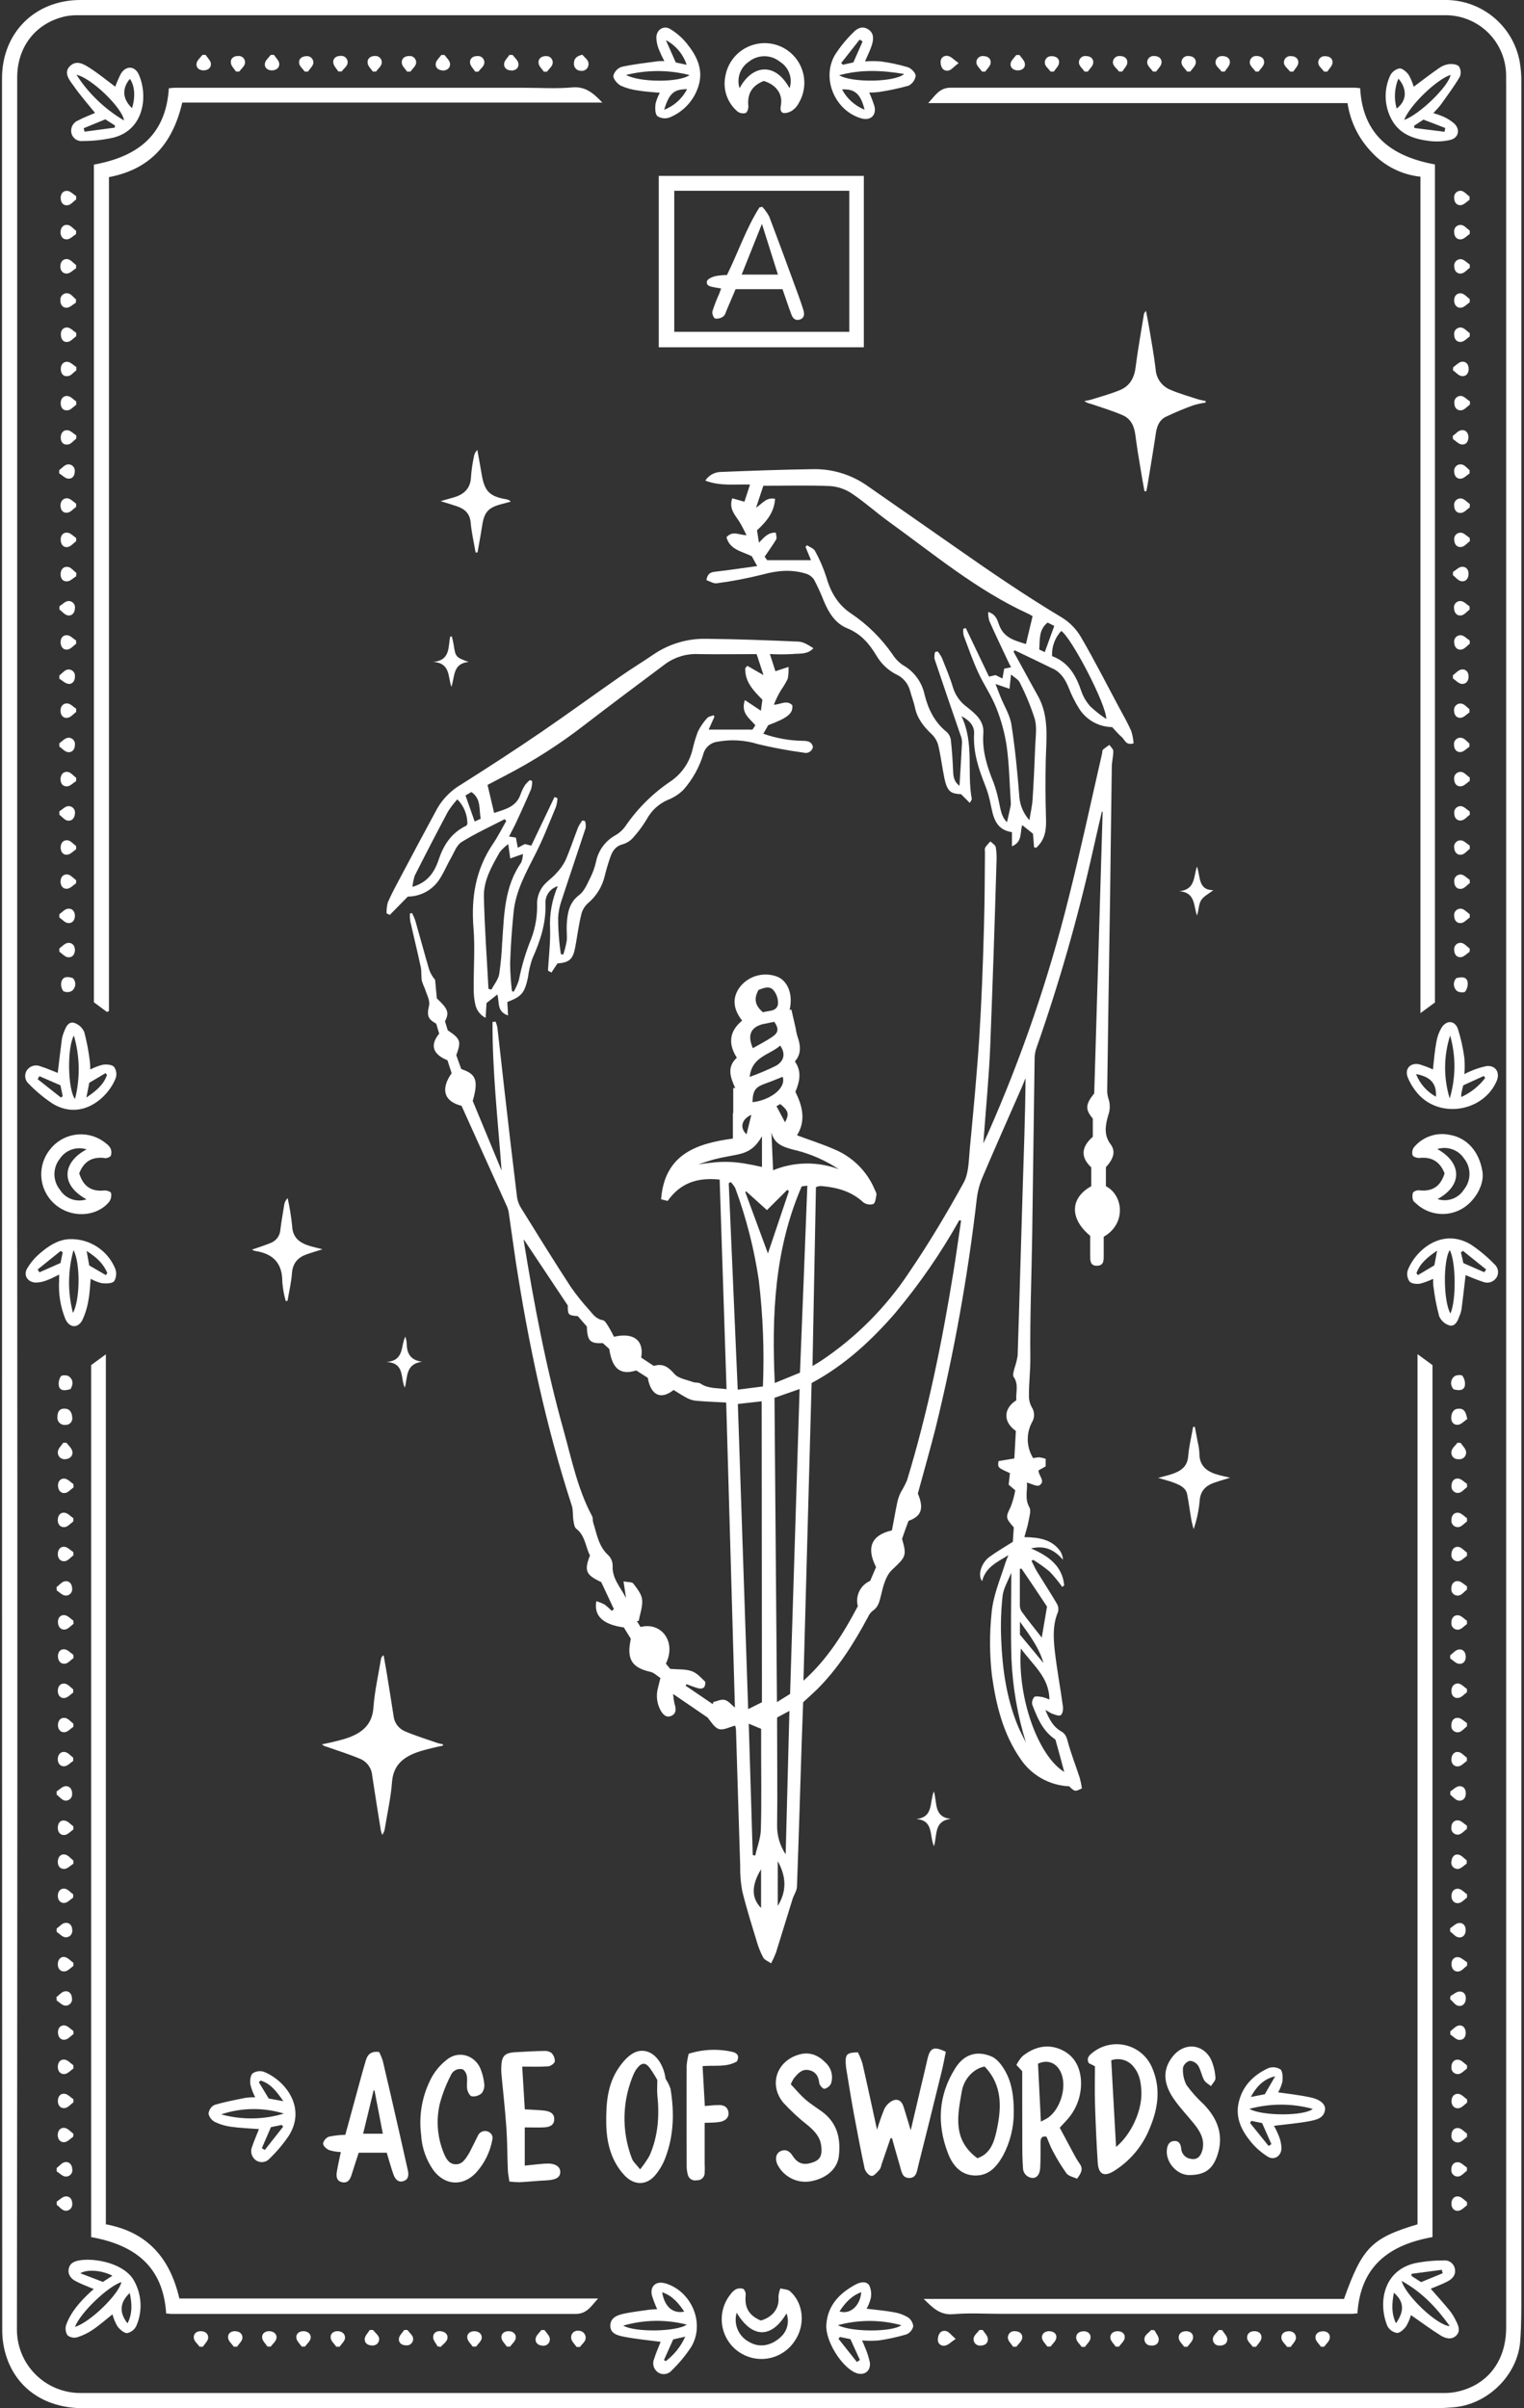 <?xml version="1.0" encoding="UTF-8"?>
<svg width="443px" height="700px" viewBox="0 0 443 700" version="1.1" xmlns="http://www.w3.org/2000/svg" xmlns:xlink="http://www.w3.org/1999/xlink">
    <rect x="0" y="0" width="443" height="700" fill="#333333" stroke="none"/>
    <title>Shape</title>
    <g id="Page-1" stroke="none" stroke-width="1" fill="none" fill-rule="evenodd">
        <g id="White_23" transform="translate(0.59, -0.005)" fill="#FFFFFF" fill-rule="nonzero">
            <path d="M213.84,32.455 C214.51,32.932 215.359,33.079 216.15,32.855 C216.61,32.685 217.01,31.555 216.94,30.855 C216.59,27.305 217.94,24.955 221.39,23.535 C224.87,24.535 226.9,27.215 226.45,30.255 C226.28,31.375 226,32.615 227.29,32.885 C228.287,32.871 229.25,32.519 230.02,31.885 C230.646,31.395 231.161,30.778 231.53,30.075 C233.931,26.136 233.754,21.146 231.08,17.387 C228.405,13.629 223.748,11.826 219.24,12.805 C214.583,13.8 211.012,17.546 210.24,22.245 C209.481,26.051 210.861,29.967 213.84,32.455 L213.84,32.455 Z M217.1,17.935 C219.728,15.821 223.472,15.821 226.1,17.935 C228.714,19.545 229.881,22.739 228.92,25.655 C224.59,17.775 217.92,18.995 214.39,25.655 C213.471,22.765 214.576,19.616 217.1,17.935 Z M19.18,224.395 C17.95,224.165 17.06,225.025 17.01,226.395 C16.96,227.765 17.72,228.705 19.01,228.565 C19.89,228.475 20.69,227.565 21.53,227.065 C21.53,226.755 21.53,226.435 21.58,226.125 C20.77,225.515 20.05,224.565 19.18,224.395 Z M16.66,276.635 C17.47,277.195 18.23,278.105 19.1,278.245 C20.36,278.435 21.17,277.505 21.19,276.165 C21.21,274.825 20.33,273.915 19.11,274.085 C18.23,274.205 17.47,275.085 16.66,275.695 L16.66,276.635 Z M17.01,206.635 C17.01,207.985 17.88,208.895 19.14,208.635 C20.02,208.475 20.75,207.535 21.55,206.945 L21.55,206.015 C20.72,205.465 19.93,204.575 19.05,204.475 C17.78,204.375 16.96,205.305 17.01,206.665 L17.01,206.635 Z M179.89,24.925 C181.521,25.646 183.25,26.121 185.02,26.335 C187.02,26.665 189.02,26.755 191.21,26.975 C190.647,27.994 190.223,29.083 189.95,30.215 C189.83,31.425 189.8,33.115 190.51,33.775 C191.576,34.452 192.9,34.585 194.08,34.135 C198.131,32.486 201.219,29.093 202.48,24.905 C203.93,20.145 201.91,16.195 199.06,12.655 C197.702,10.969 196.057,9.537 194.2,8.425 C192.27,7.285 190.2,8.685 190.2,10.945 C190.236,12.061 190.46,13.163 190.86,14.205 C191.352,15.427 191.91,16.622 192.53,17.785 C191.954,17.749 191.376,17.749 190.8,17.785 C187.22,18.285 183.61,18.655 180.09,19.445 C178.899,19.857 177.996,20.842 177.69,22.065 C177.68,23.005 178.89,24.415 179.89,24.925 Z M192.46,31.925 C193.92,27.115 195.33,25.925 199.13,25.925 C197.715,28.673 195.342,30.808 192.46,31.925 L192.46,31.925 Z M199,18.835 L195.85,18.165 C194.97,16.165 194.06,14.165 192.97,11.675 C195.833,13.189 197.995,15.756 199,18.835 L199,18.835 Z M199.82,21.835 C196.97,24.005 185.41,24.005 181.41,21.795 C187.454,20.28 193.779,20.286 199.82,21.815 L199.82,21.835 Z M137.53,20.835 L138.46,20.835 C139.07,20.045 140.03,19.315 140.18,18.455 C140.284,17.885 140.113,17.3 139.72,16.875 C139.326,16.45 138.756,16.235 138.18,16.295 C136.85,16.295 135.9,17.045 136.04,18.295 C136.14,19.175 137.01,20.005 137.53,20.795 L137.53,20.835 Z M148.09,20.515 C149.42,20.515 150.32,19.615 150.09,18.385 C149.94,17.505 149.01,16.775 148.43,15.975 L147.48,15.975 C146.95,16.795 146.07,17.575 145.95,18.455 C145.81,19.715 146.75,20.505 148.09,20.475 L148.09,20.515 Z M168.44,20.625 C169.061,20.641 169.654,20.369 170.046,19.887 C170.437,19.405 170.583,18.769 170.44,18.165 C170.29,17.335 169.3,16.655 168.68,15.905 C166.85,16.325 166.23,17.195 166.24,18.445 C166.197,19.03 166.412,19.605 166.83,20.017 C167.248,20.428 167.826,20.636 168.41,20.585 L168.44,20.625 Z M157.44,20.845 L158.41,20.845 C158.99,20.045 159.94,19.295 160.06,18.425 C160.15,17.862 159.973,17.289 159.581,16.876 C159.189,16.462 158.627,16.255 158.06,16.315 C156.72,16.315 155.79,17.125 155.97,18.375 C156.04,19.225 156.92,20.005 157.47,20.805 L157.44,20.845 Z M317.71,611.745 C317.883,617.365 318.147,622.985 318.5,628.605 C318.73,632.055 320.35,632.815 323.16,631.095 C327.82,628.212 331.447,623.927 333.52,618.855 C335.97,613.165 336.92,607.255 334.42,601.305 C333.112,597.965 330.282,595.456 326.811,594.555 C323.339,593.655 319.646,594.472 316.88,596.755 C315.95,597.485 315.18,598.285 315.88,599.695 L317.69,600.605 C317.68,604.335 317.59,608.005 317.71,611.745 Z M329.12,601.005 C330.8,603.165 331.12,605.685 331.2,608.305 C331.3,613.705 328.2,620.455 323.83,624.075 C323.36,615.575 322.89,607.215 322.43,598.875 C324.885,598.008 327.618,598.878 329.12,601.005 Z M128.12,20.515 C129.46,20.515 130.38,19.665 130.22,18.445 C130.1,17.565 129.22,16.805 128.63,15.985 L127.69,15.985 C127.13,16.795 126.22,17.545 126.08,18.425 C125.89,19.645 126.81,20.465 128.15,20.475 L128.12,20.515 Z M426.3,196.625 C426.3,195.275 425.42,194.385 424.18,194.625 C423.3,194.775 422.56,195.695 421.75,196.275 C421.75,196.595 421.75,196.905 421.75,197.215 C422.58,197.765 423.35,198.665 424.24,198.785 C425.53,198.925 426.31,198.005 426.3,196.625 Z M422.76,284.305 C422.259,284.812 421.993,285.507 422.027,286.219 C422.061,286.932 422.392,287.598 422.94,288.055 C423.44,288.505 425.06,288.595 425.32,288.235 C425.923,287.397 426.171,286.355 426.01,285.335 C425.59,283.805 424.18,284.005 422.76,284.305 Z M421.76,127.625 C422.58,128.175 423.36,129.065 424.25,129.195 C425.53,129.375 426.25,128.405 426.25,127.065 C426.25,125.725 425.36,124.825 424.13,125.065 C423.25,125.215 422.51,126.145 421.7,126.725 L421.76,127.625 Z M78.41,20.465 C79.75,20.465 80.7,19.695 80.58,18.465 C80.49,17.585 79.58,16.795 79.06,15.965 L78.12,15.965 C77.53,16.755 76.6,17.475 76.43,18.355 C76.18,19.565 77.04,20.435 78.41,20.465 Z M424.13,168.935 C425.37,169.185 426.23,168.315 426.29,166.935 C426.35,165.555 425.55,164.635 424.29,164.755 C423.41,164.845 422.6,165.755 421.76,166.255 C421.76,166.565 421.76,166.875 421.76,167.185 C422.53,167.815 423.25,168.755 424.13,168.935 Z M426.65,275.755 C425.85,275.175 425.11,274.225 424.25,274.085 C423.683,273.984 423.101,274.156 422.68,274.549 C422.259,274.943 422.048,275.512 422.11,276.085 C422.11,277.425 422.89,278.375 424.11,278.225 C424.99,278.115 425.77,277.225 426.59,276.675 L426.65,275.755 Z M249.82,34.425 C252.43,35.165 254.23,33.535 253.6,30.905 C253.171,29.543 252.664,28.208 252.08,26.905 C252.992,26.915 253.904,26.868 254.81,26.765 C257.735,26.331 260.631,25.716 263.48,24.925 C264.614,24.367 265.4,23.286 265.58,22.035 C265.58,21.185 264.27,19.845 263.29,19.535 C260.711,18.772 258.076,18.21 255.41,17.855 C253.892,17.744 252.368,17.744 250.85,17.855 C251.61,16.085 252.37,14.615 252.85,13.065 C253.33,11.515 253.54,9.705 251.85,8.575 C250.16,7.445 248.61,8.195 247.53,9.355 C245.468,11.355 243.642,13.587 242.09,16.005 C238.12,22.905 242.17,32.265 249.82,34.425 Z M249.29,11.515 L250.15,12.055 L247.47,18.145 L244.42,18.825 L243.93,18.325 L249.29,11.515 Z M262.24,21.515 C259.53,23.915 247.03,24.115 243.34,21.875 C249.74,20.145 255.83,20.435 262.24,21.515 L262.24,21.515 Z M250.73,31.895 C247.921,30.761 245.599,28.676 244.17,26.005 C247.78,25.785 249.59,27.225 250.73,31.895 Z M338.28,121.165 C340.889,119.915 343.559,118.797 346.28,117.815 C347.448,117.463 348.642,117.202 349.85,117.035 C349.85,116.875 349.85,116.715 349.85,116.555 C349.116,116.431 348.388,116.271 347.67,116.075 C344.92,115.175 342.1,114.395 339.46,113.235 C337.087,112.215 335.493,109.943 335.34,107.365 C334.87,103.295 334.1,99.255 333.44,95.215 C333.19,93.705 332.88,92.215 332.52,90.335 C332.14,90.905 331.98,91.045 331.95,91.205 C331.11,96.435 330.15,101.645 329.49,106.885 C329.1,109.955 327.75,112.225 324.98,113.385 C322.21,114.545 319.5,115.245 316.74,116.125 C316.05,116.335 315.32,116.435 314.61,116.585 C315.186,116.996 315.844,117.276 316.54,117.405 C319.65,118.465 322.81,119.405 325.82,120.735 C328.11,121.735 329.09,123.845 329.42,126.315 C329.88,129.785 330.42,133.245 331.02,136.705 C331.34,138.705 331.72,140.765 332.08,142.795 L332.62,142.795 C332.74,142.185 332.88,141.585 332.98,140.975 C333.81,135.885 334.68,130.795 335.44,125.685 C335.75,123.735 336.53,122.005 338.28,121.165 Z M21.55,255.865 C20.75,255.285 20.01,254.355 19.13,254.205 C17.89,253.995 17.03,254.885 17.01,256.205 C16.99,257.525 17.76,258.505 19.01,258.325 C19.9,258.205 20.68,257.325 21.51,256.765 C21.53,256.495 21.54,256.185 21.55,255.865 Z M58.55,20.465 C59.88,20.465 60.83,19.695 60.71,18.465 C60.62,17.585 59.71,16.795 59.19,15.965 L58.25,15.965 C57.66,16.755 56.74,17.475 56.57,18.355 C56.3,19.565 57.17,20.425 58.53,20.465 L58.55,20.465 Z M26.7,291.335 L30.5,294.155 L31.08,293.905 L31.08,51.495 C43.3,49.175 49.66,41.495 52.39,29.825 L174.51,29.825 C171.89,27.075 169.61,25.075 165.74,25.415 C161.07,25.825 156.34,25.515 151.64,25.515 L50.29,25.515 C49.65,25.515 49.02,25.625 48.49,25.665 C47.62,39.535 39.13,45.585 26.7,47.855 L26.7,291.335 Z M88,20.815 L88.93,20.815 C89.48,19.985 90.39,19.205 90.49,18.335 C90.546,17.769 90.337,17.209 89.925,16.818 C89.512,16.427 88.942,16.249 88.38,16.335 C87.04,16.395 86.14,17.215 86.38,18.465 C86.51,19.285 87.41,20.005 88,20.815 L88,20.815 Z M424.16,89.445 C425.03,89.325 425.81,88.445 426.63,87.885 C426.63,87.565 426.63,87.255 426.63,86.945 C425.83,86.355 425.09,85.415 424.22,85.285 C423,85.085 422.11,85.955 422.1,87.285 C422.09,88.615 422.9,89.605 424.16,89.445 Z M20.35,288.005 C20.902,287.564 21.242,286.911 21.286,286.206 C21.33,285.501 21.073,284.81 20.58,284.305 C19.24,283.895 17.81,283.675 17.28,285.305 C17.028,286.27 17.223,287.298 17.81,288.105 C18.616,288.518 19.579,288.48 20.35,288.005 Z M27.07,32.825 C25.58,33.475 23.79,34.115 22.14,35.005 C20.707,35.56 19.869,37.052 20.14,38.565 C20.424,40.108 21.85,41.172 23.41,41.005 C26.438,41.002 29.456,40.667 32.41,40.005 C41.5,37.635 42.41,27.665 39.76,21.675 C38.61,19.095 35.97,19.035 34.54,21.455 C33.919,22.67 33.375,23.922 32.91,25.205 C30.54,23.435 28.25,21.545 25.77,19.935 C23.98,18.775 21.77,17.275 19.77,19.195 C17.77,21.115 19.56,23.255 20.77,24.905 C22.71,27.715 24.99,30.285 27.07,32.865 L27.07,32.825 Z M32.79,37.105 L24,38.275 C23.91,37.945 23.83,37.605 23.74,37.275 L30.02,34.695 L32.81,36.465 C32.8,36.715 32.8,36.935 32.79,37.145 L32.79,37.105 Z M37.15,22.895 C38.58,24.895 38.82,28.105 37.79,31.445 C35.02,28.795 34.79,25.795 37.15,22.935 L37.15,22.895 Z M35.47,35.015 C29.884,31.736 25.147,27.19 21.64,21.745 C26.01,22.665 35.06,31.445 35.47,35.055 L35.47,35.015 Z M68.02,20.805 L68.96,20.805 C69.54,20.005 70.49,19.265 70.62,18.395 C70.71,17.831 70.533,17.258 70.141,16.843 C69.75,16.428 69.188,16.218 68.62,16.275 C67.28,16.275 66.35,17.065 66.52,18.275 C66.6,19.205 67.48,20.005 68.02,20.805 Z M107.79,20.805 L108.71,20.805 C109.3,20.005 110.25,19.255 110.37,18.385 C110.456,17.823 110.278,17.253 109.887,16.84 C109.496,16.427 108.936,16.219 108.37,16.275 C107.04,16.275 106.11,17.085 106.28,18.335 C106.35,19.225 107.24,20.005 107.79,20.805 Z M424.16,115.095 C423.594,115.039 423.034,115.247 422.643,115.66 C422.252,116.073 422.074,116.643 422.16,117.205 C422.16,118.545 423.03,119.465 424.28,119.255 C425.15,119.105 425.89,118.175 426.69,117.595 C426.69,117.285 426.69,116.975 426.69,116.665 C425.81,116.115 425.03,115.205 424.16,115.095 Z M19.16,244.265 C17.92,244.075 17.05,244.955 17.04,246.315 C17.03,247.675 17.81,248.615 19.04,248.435 C19.93,248.305 20.7,247.435 21.53,246.855 C21.53,246.545 21.53,246.225 21.53,245.915 C20.74,245.335 19.99,244.405 19.12,244.265 L19.16,244.265 Z M421.8,107.665 C422.61,108.245 423.35,109.165 424.23,109.315 C425.49,109.535 426.31,108.615 426.33,107.265 C426.35,105.915 425.53,104.995 424.33,105.155 C423.46,105.275 422.68,106.155 421.86,106.725 C421.77,107.005 421.76,107.355 421.76,107.665 L421.8,107.665 Z M117.8,20.815 L118.73,20.815 C119.3,20.005 120.24,19.245 120.36,18.375 C120.441,17.802 120.248,17.225 119.839,16.816 C119.43,16.406 118.853,16.214 118.28,16.295 C116.94,16.295 116.03,17.135 116.22,18.385 C116.3,19.245 117.2,20.005 117.75,20.815 L117.8,20.815 Z M250.51,51.135 L190.9,51.135 L190.9,100.945 L250.51,100.945 L250.51,51.135 Z M246.29,96.455 L195.41,96.455 L195.41,55.455 L246.29,55.455 L246.29,96.455 Z M97.76,20.785 L98.7,20.785 C99.31,20.005 100.28,19.285 100.44,18.425 C100.547,17.853 100.378,17.264 99.985,16.835 C99.591,16.406 99.019,16.188 98.44,16.245 C97.1,16.245 96.14,16.975 96.28,18.245 C96.41,19.155 97.24,20.005 97.76,20.785 Z M21.19,266.235 C21.19,264.855 20.34,263.975 19.11,264.145 C18.24,264.265 17.48,265.145 16.66,265.755 L16.66,266.685 C17.47,267.255 18.22,268.175 19.1,268.305 C20.35,268.495 21.17,267.575 21.19,266.235 Z M424.19,99.375 C425.06,99.255 425.83,98.375 426.64,97.795 C426.64,97.485 426.64,97.165 426.64,96.855 C425.84,96.275 425.08,95.345 424.21,95.215 C423.638,95.128 423.059,95.315 422.646,95.72 C422.233,96.126 422.034,96.701 422.11,97.275 C422.11,98.615 422.92,99.555 424.18,99.375 L424.19,99.375 Z M347.34,251.895 C346.34,254.785 346.93,258.605 342.19,259.065 C346.93,259.365 346.33,263.285 347.36,266.125 C347.89,264.575 347.81,262.895 348.54,261.705 C349.27,260.515 350.81,259.775 352.11,258.755 C347.59,258.765 348.41,254.725 347.34,251.895 Z M344.49,20.805 L345.41,20.805 C345.96,20.005 346.86,19.245 346.99,18.375 C347.19,17.115 346.27,16.315 344.93,16.285 C344.359,16.207 343.784,16.402 343.378,16.81 C342.971,17.219 342.78,17.794 342.86,18.365 C342.99,19.235 343.92,20.005 344.49,20.805 Z M354.49,20.805 L355.43,20.805 C355.95,19.975 356.81,19.175 356.91,18.305 C357.05,17.045 356.1,16.305 354.76,16.305 C354.184,16.245 353.614,16.46 353.22,16.885 C352.827,17.31 352.656,17.895 352.76,18.465 C352.95,19.315 353.92,20.005 354.52,20.825 L354.49,20.805 Z M334.54,20.805 L335.48,20.805 C336.02,19.995 336.91,19.235 337.04,18.355 C337.22,17.095 336.29,16.305 334.96,16.285 C334.386,16.209 333.811,16.407 333.406,16.82 C333.001,17.233 332.813,17.813 332.9,18.385 C333.05,19.255 333.99,20.005 334.57,20.815 L334.54,20.805 Z M364.34,20.805 L365.27,20.805 C365.83,19.995 366.72,19.235 366.85,18.365 C367.04,17.105 366.11,16.305 364.78,16.285 C364.207,16.206 363.63,16.402 363.223,16.813 C362.816,17.224 362.626,17.802 362.71,18.375 C362.86,19.245 363.8,20.005 364.41,20.815 L364.34,20.805 Z M324.7,20.805 L325.63,20.805 C326.15,19.965 327.01,19.165 327.1,18.285 C327.23,17.035 326.28,16.285 324.94,16.285 C324.363,16.229 323.793,16.446 323.4,16.872 C323.007,17.299 322.837,17.884 322.94,18.455 C323.14,19.325 324.12,20.005 324.73,20.825 L324.7,20.805 Z M415.04,41.005 C417.045,41.242 419.075,41.127 421.04,40.665 C423.45,40.055 423.93,37.565 422.1,35.885 C421.143,35.067 420.072,34.393 418.92,33.885 C417.989,33.491 417.034,33.157 416.06,32.885 C416.85,31.995 417.67,31.205 418.32,30.305 C420.19,27.685 422.12,25.095 423.76,22.305 C424.169,21.321 424.068,20.2 423.49,19.305 C422.92,18.665 421.49,18.545 420.49,18.655 C419.444,18.819 418.455,19.238 417.61,19.875 C415.18,21.555 412.84,23.375 410.35,25.225 C410.003,24.01 409.509,22.841 408.88,21.745 C408.24,20.885 407.06,19.825 406.2,19.895 C405.021,20.145 404.022,20.923 403.49,22.005 C401.612,26.105 401.787,30.853 403.96,34.805 C406.31,39.125 410.55,40.465 415.04,41.005 Z M419.51,37.205 C419.45,37.575 419.38,37.935 419.32,38.305 L410.57,37.215 C410.57,37.005 410.48,36.795 410.43,36.585 L413.18,34.775 L419.51,37.205 Z M421.05,21.785 C420.6,24.945 412.1,33.285 407.58,34.865 C409.2,30.595 416.97,23.125 421.05,21.775 L421.05,21.785 Z M405.9,22.855 C408.27,25.555 408.64,29.125 405.39,31.555 C404.573,28.677 404.753,25.608 405.9,22.845 L405.9,22.855 Z M422.11,57.515 C422.11,58.855 422.9,59.795 424.11,59.635 C424.98,59.515 425.76,58.635 426.58,58.075 L426.58,57.135 C425.78,56.555 425.04,55.605 424.17,55.475 C423.608,55.403 423.045,55.594 422.643,55.993 C422.24,56.391 422.044,56.952 422.11,57.515 L422.11,57.515 Z M424.22,65.405 C423.646,65.315 423.064,65.5 422.649,65.906 C422.233,66.311 422.034,66.889 422.11,67.465 C422.11,68.805 422.91,69.745 424.18,69.565 C425.05,69.445 425.82,68.565 426.64,67.995 C426.64,67.675 426.64,67.365 426.64,67.045 C425.85,66.465 425.09,65.535 424.22,65.405 L424.22,65.405 Z M374.41,20.825 L375.34,20.825 C375.86,19.995 376.71,19.195 376.8,18.315 C376.93,17.065 375.98,16.315 374.65,16.315 C374.072,16.254 373.499,16.47 373.105,16.898 C372.711,17.325 372.543,17.914 372.65,18.485 C372.83,19.325 373.81,20.005 374.41,20.825 Z M314.67,20.825 L315.6,20.825 C316.15,20.015 317.05,19.255 317.18,18.385 C317.37,17.135 316.47,16.315 315.12,16.295 C314.549,16.217 313.974,16.412 313.568,16.82 C313.161,17.229 312.97,17.804 313.05,18.375 C313.17,19.235 314.11,20.005 314.68,20.805 L314.67,20.825 Z M384.3,20.825 L385.23,20.825 C385.76,20.005 386.63,19.215 386.74,18.335 C386.9,17.085 385.95,16.335 384.62,16.335 C384.048,16.277 383.482,16.489 383.089,16.909 C382.697,17.329 382.523,17.908 382.62,18.475 C382.75,19.295 383.72,20.005 384.31,20.825 L384.3,20.825 Z M284.87,20.825 L285.8,20.825 C286.35,20.015 287.24,19.255 287.37,18.385 C287.56,17.135 286.64,16.325 285.3,16.305 C284.728,16.225 284.151,16.421 283.746,16.833 C283.34,17.244 283.152,17.824 283.24,18.395 C283.41,19.245 284.3,20.005 284.88,20.805 L284.87,20.825 Z M384.57,613.245 C384.77,611.665 383.2,610.245 380.21,609.625 C377.22,609.005 374.12,608.625 370.94,608.195 C371.507,607.214 371.928,606.156 372.19,605.055 C372.31,603.855 372.31,602.155 371.6,601.505 C370.524,600.838 369.197,600.719 368.02,601.185 C363.64,603.235 360.44,606.495 359.42,611.395 C358.53,615.645 360.31,619.225 362.86,622.395 C364.298,624.18 366.03,625.709 367.98,626.915 C369.87,628.065 371.93,626.615 371.91,624.365 C371.867,623.248 371.637,622.146 371.23,621.105 C370.799,620.012 370.301,618.947 369.74,617.915 C373.26,617.475 376.74,617.195 380.14,616.555 C382.01,616.155 384.25,615.755 384.58,613.225 L384.57,613.245 Z M370.07,603.545 L367.07,608.735 L363,609.545 C364.8,606.185 367.02,604.225 370.08,603.525 L370.07,603.545 Z M368.17,623.775 L362.77,617.085 L363.16,616.485 L366.28,617.125 C367.17,619.125 368.08,621.205 368.99,623.255 L368.17,623.775 Z M362.58,613.005 C368.613,611.358 374.977,611.358 381.01,613.005 C378.56,615.105 366.41,615.135 362.58,613.005 Z M345.93,627.545 C344.253,627.527 342.875,626.218 342.77,624.545 C342.61,623.315 342.22,622.285 340.77,622.335 C339.32,622.385 338.77,623.485 338.61,624.745 C338.14,628.415 341.45,632.225 345.07,632.235 C349.51,632.235 351.89,630.655 353.28,626.475 C355.22,620.675 353.37,615.845 349.28,611.635 C347.429,609.941 345.754,608.065 344.28,606.035 C343.509,604.486 343.164,602.761 343.28,601.035 C343.54,600.075 344.278,599.319 345.23,599.035 C346.217,599.079 347.125,599.587 347.68,600.405 C348.47,601.665 348.68,603.275 349.41,604.605 C349.81,605.345 350.72,605.805 351.41,606.385 C351.88,605.595 352.8,604.765 352.72,604.035 C352.622,602.134 352.168,600.268 351.38,598.535 C348.98,593.985 343.64,593.655 340.38,597.655 C337.44,601.285 337.38,605.285 340.48,609.915 C342.25,612.535 344.48,614.825 346.48,617.305 C348.21,619.465 349.62,621.815 348.98,624.745 C348.6,626.285 347.87,627.745 345.93,627.585 L345.93,627.545 Z M21.53,186.195 C20.7,185.655 19.91,184.755 19.03,184.655 C17.78,184.495 16.97,185.435 17.03,186.785 C17.09,188.135 17.9,189.045 19.15,188.785 C20.03,188.615 20.77,187.685 21.57,187.105 C21.54,186.825 21.54,186.505 21.53,186.195 Z M305.53,194.385 C307.87,195.535 309.1,197.575 310.06,199.925 C310.871,202.014 311.875,204.023 313.06,205.925 C315.14,209.258 318.772,211.304 322.7,211.355 C323.59,212.285 324.43,213.355 325.42,214.185 C326.41,215.015 326.59,216.735 328.93,216.085 C328.836,214.845 328.598,213.62 328.22,212.435 C327.14,210.025 325.84,207.715 324.59,205.435 C320.98,198.675 317.5,191.835 313.65,185.225 C312.323,182.939 310.463,181.008 308.23,179.595 C297.31,173.065 286.84,165.875 276.45,158.595 C268.12,152.745 259.74,146.955 251.39,141.125 C246.711,137.868 241.108,136.206 235.41,136.385 C226.62,136.515 217.82,136.835 209.03,137.185 C207.17,137.194 205.44,138.142 204.43,139.705 C208.78,141.385 213.06,140.705 217.43,140.845 C216.83,142.685 216.29,144.325 215.8,145.845 L212.26,144.845 C211.26,147.845 212.97,149.565 214.21,151.465 C215.06,152.765 215.69,154.195 216.42,155.565 C214.19,155.565 212.42,154.125 210.58,156.165 C211.58,159.855 215.08,160.235 217.95,161.695 L219.51,164.545 C215.36,165.115 211.6,165.685 207.82,166.125 C206.44,166.285 205.13,166.295 204.76,168.635 C205.71,168.945 206.76,169.685 207.76,169.545 C212.242,168.958 216.687,168.11 221.07,167.005 C225.29,165.845 229.38,165.455 233.56,166.715 C234.563,166.99 235.438,167.61 236.03,168.465 C237.104,170.506 238.062,172.606 238.9,174.755 C240.32,178.125 242.2,181.215 245.68,182.625 C249.61,184.225 252.04,187.015 254.16,190.555 C255.483,192.825 257.407,194.687 259.72,195.935 C261.858,196.827 263.443,198.684 263.99,200.935 C264.43,202.535 265.04,204.085 265.38,205.705 C266.04,208.845 267.87,211.165 270.13,213.315 C271.086,214.195 271.779,215.324 272.13,216.575 C272.88,219.715 273.26,222.945 273.91,226.115 C274.79,230.425 276.01,230.665 278.78,230.865 L281.31,233.385 C281.67,232.695 281.92,232.445 281.89,232.255 C280.43,224.355 282.67,216.075 278.89,208.165 C281.53,209.575 282.68,211.225 282.56,213.275 C282.26,218.575 283.84,223.455 285.78,228.275 C286.444,229.977 286.959,231.734 287.32,233.525 C288.12,237.265 288.63,241.145 293.56,241.895 L293.56,246.005 C296.72,244.705 295.83,241.925 296.56,239.845 L299.68,242.345 C299.79,243.685 299.9,244.985 300,246.295 L300.64,246.425 C301.03,246.043 301.397,245.639 301.74,245.215 C303.54,242.835 303.55,240.125 303.45,237.275 C303.28,231.925 303.28,226.575 303.39,221.225 C303.53,214.755 304.46,208.225 301.08,202.225 C299.52,199.455 298.01,196.665 296.48,193.875 C295.667,192.395 294.85,190.915 294.03,189.435 C294.14,189.305 294.26,189.175 294.37,189.035 C298.04,190.775 301.78,192.565 305.49,194.385 L305.53,194.385 Z M320.99,209.005 C319.359,207.928 317.82,206.717 316.39,205.385 C315.231,204.11 314.337,202.618 313.76,200.995 C312.23,196.435 310.05,192.505 305.23,190.725 C305.091,188.026 306.051,185.385 307.89,183.405 C310.84,185.295 321.02,204.795 320.99,209.005 Z M303.99,181.005 L305.87,181.945 L303.11,189.555 L301.5,188.805 C301.71,185.945 301.31,183.005 303.98,180.935 L303.99,181.005 Z M295.88,198.505 C297.611,201.879 299.059,205.391 300.21,209.005 C300.87,211.465 300.43,214.245 300.33,216.875 C300.14,222.025 299.9,227.175 299.57,232.325 C299.44,234.325 298.98,236.225 298.64,238.405 C296.996,236.584 295.977,234.286 295.73,231.845 C295.19,224.745 294.5,217.645 293.41,210.615 C292.98,207.845 291.34,205.265 290.26,202.615 C289.81,201.495 289.39,200.365 288.79,198.825 L292.85,200.215 C293.01,198.715 293.12,197.695 293.3,196.065 C294.41,197.005 295.47,197.575 295.87,198.435 L295.88,198.505 Z M286.97,180.455 C288.68,184.325 290.51,188.135 292.31,191.965 C292.61,192.625 292.95,193.255 293.31,193.965 L291.31,194.375 C291.14,195.315 290.99,196.205 290.8,197.235 L288.8,196.235 L286.9,196.685 L280.16,182.585 L279.41,182.765 C279.363,183.434 279.406,184.107 279.54,184.765 C280.88,188.355 282.16,191.985 283.75,195.465 C285.34,198.945 287.59,202.155 288.99,205.705 C290.44,209.313 291.463,213.079 292.04,216.925 C292.78,222.285 292.87,227.735 293.22,233.145 C293.258,233.539 293.242,233.936 293.17,234.325 C292.86,235.815 292.51,237.325 292.12,238.995 C290.27,237.225 290.21,234.635 289.6,232.265 C289.259,230.662 288.808,229.085 288.25,227.545 C286.35,222.905 284.86,218.225 285.25,213.115 C285.51,209.495 282.91,207.455 280.51,205.535 C278.581,204.147 277.153,202.172 276.44,199.905 C275.56,196.905 274.33,194.065 273.18,191.175 C272.847,190.53 272.445,189.923 271.98,189.365 L271.23,189.505 C271.039,190.153 270.978,190.833 271.05,191.505 C273.53,198.895 276.05,206.255 278.6,213.635 C278.875,214.295 279.028,215 279.05,215.715 C278.85,219.855 278.58,224.005 278.32,228.425 C276.67,227.175 276.53,225.685 276.46,224.085 C276.33,221.085 276.14,218.085 275.8,215.085 C275.672,214.169 275.222,213.329 274.53,212.715 C271.05,209.905 269.21,206.105 268.18,201.955 C267.418,198.292 265.105,195.14 261.84,193.315 C260.637,192.495 259.616,191.436 258.84,190.205 C255.629,185.566 251.583,181.565 246.91,178.405 C243.05,175.875 240.91,172.275 239.65,167.885 C238.797,165.202 237.681,162.609 236.32,160.145 C235.93,159.395 234.78,159.035 233.99,158.495 L233.55,158.965 C234.05,160.155 234.55,161.355 235.15,162.825 L222.41,162.825 C222.3,162.665 221.91,162.165 221.68,161.825 C222.89,160.035 224.04,158.455 225.02,156.825 C225.28,156.365 225.02,155.585 224.93,154.825 C222.63,154.735 221.48,156.235 220.03,157.745 C219.8,156.325 219.62,155.195 219.45,154.155 C222.22,151.615 224.45,148.975 224.71,145.005 C222.24,144.465 221.14,146.245 219.18,147.585 C220.03,145.025 220.7,142.995 221.3,141.205 C228.08,141.205 234.5,141.015 240.91,141.305 C243.149,141.5 245.299,142.271 247.15,143.545 C250.88,146.045 254.23,149.095 257.87,151.715 C270.96,161.155 283.4,171.575 298.23,178.375 C298.76,178.615 299.23,178.935 299.57,179.105 C298.91,181.845 298.29,184.435 297.63,187.215 C294.57,186.215 291.23,185.545 289.84,181.665 C289.33,180.245 288.89,178.515 286.65,177.895 C286.635,178.735 286.74,179.574 286.96,180.385 L286.97,180.455 Z M353.97,428.825 C350.56,427.965 347.97,426.385 348.05,422.315 C347.983,421.259 347.823,420.212 347.57,419.185 C347.3,417.705 347.01,416.185 346.73,414.745 L346.23,414.745 C345.73,417.595 345.03,420.415 344.8,423.285 C344.56,426.365 342.62,427.605 340.13,428.455 C338.95,428.865 337.73,429.125 336.05,429.585 C337.96,430.155 339.37,430.485 340.71,431.015 C342.37,431.675 344.12,432.385 344.51,434.415 C344.98,436.885 345.3,439.415 345.73,441.845 C345.88,442.735 346.16,443.605 346.38,444.485 C347.295,441.826 347.882,439.066 348.13,436.265 C348.33,433.265 350,431.765 352.58,430.905 C353.87,430.475 355.17,430.095 356.97,429.545 L353.97,428.825 Z M275.06,20.535 C275.92,20.405 276.65,19.405 278.06,18.355 C276.69,17.355 275.96,16.495 275.06,16.295 C274.504,16.123 273.898,16.243 273.449,16.613 C273,16.984 272.767,17.556 272.83,18.135 C272.85,19.505 273.55,20.745 275.06,20.535 Z M398.14,44.255 C401.839,48.273 406.878,50.801 412.31,51.365 L412.31,294.495 L416.52,291.405 L416.52,47.805 C403.92,45.485 395.52,39.285 394.78,25.615 C394.2,25.615 393.68,25.495 393.16,25.495 C354.013,25.495 314.867,25.495 275.72,25.495 C272.4,25.495 271.13,27.975 269.22,29.975 L391.11,29.975 C391.907,35.351 394.365,40.344 398.14,44.255 Z M295.23,20.465 C296.58,20.465 297.51,19.695 297.32,18.465 C297.19,17.585 296.32,16.815 295.76,15.995 L294.82,15.995 C294.24,16.795 293.32,17.545 293.18,18.425 C292.99,19.595 293.9,20.445 295.23,20.465 Z M426.63,76.885 C425.8,76.345 425.01,75.445 424.14,75.345 C423.568,75.287 423.002,75.499 422.609,75.919 C422.217,76.339 422.043,76.918 422.14,77.485 C422.14,78.825 423.04,79.725 424.28,79.485 C425.15,79.325 425.88,78.395 426.68,77.805 C426.64,77.515 426.63,77.195 426.63,76.885 Z M304.81,20.815 L305.74,20.815 C306.27,19.995 307.15,19.215 307.26,18.335 C307.42,17.075 306.47,16.335 305.14,16.335 C304.57,16.277 304.006,16.489 303.614,16.906 C303.222,17.324 303.047,17.9 303.14,18.465 C303.25,19.285 304.21,20.005 304.81,20.815 Z M426.62,186.175 C425.79,185.635 424.99,184.745 424.12,184.655 C423.546,184.596 422.978,184.81 422.585,185.232 C422.192,185.654 422.02,186.237 422.12,186.805 C422.19,188.145 423.03,189.045 424.28,188.805 C425.15,188.635 425.87,187.695 426.66,187.095 L426.62,186.175 Z M426.62,245.785 C425.79,245.255 424.99,244.355 424.12,244.275 C423.544,244.215 422.974,244.43 422.58,244.855 C422.187,245.28 422.016,245.865 422.12,246.435 C422.19,247.765 423.04,248.665 424.28,248.435 C425.15,248.265 425.87,247.325 426.66,246.725 L426.62,245.785 Z M424.22,224.395 C423.646,224.305 423.064,224.49 422.649,224.896 C422.233,225.301 422.034,225.879 422.11,226.455 C422.11,227.795 422.91,228.735 424.18,228.555 C425.05,228.435 425.82,227.555 426.64,226.985 C426.64,226.665 426.64,226.355 426.64,226.035 C425.85,225.455 425.09,224.525 424.22,224.395 L424.22,224.395 Z M426.63,235.875 C425.8,235.335 425.01,234.435 424.14,234.335 C423.568,234.277 423.002,234.489 422.609,234.909 C422.217,235.329 422.043,235.908 422.14,236.475 C422.14,237.815 423.04,238.715 424.28,238.475 C425.15,238.315 425.88,237.385 426.68,236.795 C426.64,236.505 426.63,236.195 426.63,235.875 Z M88.63,364.575 C89.96,364.105 91.31,363.715 93.17,363.135 C91.48,362.695 90.32,362.445 89.17,362.085 C86.39,361.185 84.48,359.695 84.33,356.365 C84.055,353.644 83.618,350.943 83.02,348.275 C82.466,348.806 82.113,349.513 82.02,350.275 C81.62,352.685 81.2,355.095 80.9,357.525 C80.779,359.219 79.687,360.689 78.1,361.295 C76.41,362.005 74.64,362.535 72.64,363.245 C72.922,363.401 73.221,363.525 73.53,363.615 C78.73,364.375 81.53,367.135 81.47,372.615 C81.619,374.503 81.954,376.372 82.47,378.195 L82.99,378.115 C83.44,375.385 84.11,372.675 84.29,369.935 C84.57,367.005 86.11,365.455 88.62,364.575 L88.63,364.575 Z M117.63,390.435 C117.569,389.779 117.438,389.133 117.24,388.505 C115.82,391.285 117.01,395.505 111.73,395.895 C117.19,396.175 115.73,400.615 117.09,403.355 C117.94,400.355 117.2,396.465 122.09,395.825 C118.57,395.355 117.66,393.255 117.62,390.435 L117.63,390.435 Z M207.2,83.545 C207.75,83.655 208.32,83.745 209.03,83.875 C208.79,84.535 208.62,85.015 208.43,85.495 C207.689,87.122 207.045,88.792 206.5,90.495 C206.33,91.125 206.84,92.495 207.31,92.595 C208.154,92.715 209.011,92.484 209.68,91.955 C210.2,91.585 210.4,90.725 210.68,90.055 C211.54,88.055 212.38,86.055 213.24,84.055 L226.87,84.055 C227.75,86.575 228.57,89.055 229.45,91.425 C229.85,92.525 230.58,93.285 231.87,92.905 C233.16,92.525 233.29,91.415 232.99,90.325 C232.57,88.795 231.99,87.325 231.48,85.815 C228.68,78.175 225.89,70.545 223,62.935 C222.452,61.919 221.78,60.975 221,60.125 L220.17,60.285 C216.26,66.455 213.95,73.445 210.72,79.955 C209.559,79.956 208.4,80.067 207.26,80.285 C206.37,80.535 205.05,81.115 204.91,81.755 C204.61,83.215 206.09,83.315 207.19,83.545 L207.2,83.545 Z M220.89,65.085 C222.52,70.265 223.99,74.915 225.54,79.825 L215,79.825 L220.89,65.085 Z M426.63,255.755 C425.8,255.205 425.01,254.305 424.14,254.205 C423.568,254.147 423.002,254.359 422.609,254.779 C422.217,255.199 422.043,255.778 422.14,256.345 C422.14,257.685 423.03,258.595 424.28,258.345 C425.15,258.195 425.88,257.255 426.68,256.665 C426.64,256.375 426.63,256.065 426.63,255.755 Z M73.79,627.935 C75.056,628.82 76.787,628.599 77.79,627.425 C79.873,625.423 81.74,623.207 83.36,620.815 C88.7,612.345 81.94,604.455 76.03,602.195 C74.936,601.857 73.747,602.046 72.81,602.705 C72.16,603.335 72.05,604.845 72.19,605.915 C72.508,607.202 72.978,608.448 73.59,609.625 C72.688,609.61 71.786,609.657 70.89,609.765 C67.8,610.395 64.69,610.955 61.69,611.875 C60.741,612.394 60.117,613.356 60.03,614.435 C60.286,615.483 60.993,616.365 61.96,616.845 C63.455,617.547 65.051,618.01 66.69,618.215 C69.34,618.575 72.02,618.665 74.69,618.875 C74.02,620.595 73.26,622.265 72.69,624.005 C72.086,625.41 72.544,627.047 73.79,627.935 L73.79,627.935 Z M76.39,624.935 L75.52,624.425 L78.17,618.305 L81.31,617.665 L81.72,618.175 L76.39,624.935 Z M75.18,604.765 C78.1,605.655 79.79,607.945 81.79,610.765 L77.52,609.985 L74.64,605.225 L75.18,604.765 Z M63.7,614.595 C69.608,612.62 75.984,612.54 81.94,614.365 C76.003,616.16 69.68,616.239 63.7,614.595 Z M130.63,199.645 C131.63,196.695 131,192.825 135.63,192.425 C131.85,191.035 131.83,191.005 131.26,187.315 C131.14,186.555 130.93,185.795 130.77,185.035 L130.28,185.035 C129.64,188.035 130.37,191.955 125.38,192.405 C130.41,192.745 129.57,196.795 130.63,199.645 L130.63,199.645 Z M136.23,151.935 C136.49,154.845 137.17,157.735 137.66,160.625 L138.22,160.575 C138.67,157.985 139.17,155.405 139.56,152.815 C140.16,148.865 141.31,147.545 145.24,146.525 L147.89,145.815 C147.518,145.428 147.023,145.18 146.49,145.115 C141.82,144.325 140.3,142.815 139.49,138.245 C139.07,135.755 138.61,133.245 138.16,130.785 C137.608,131.318 137.255,132.024 137.16,132.785 C136.756,134.657 136.478,136.555 136.33,138.465 C136.24,142.075 134.2,143.815 131.01,144.675 C130.01,144.945 129.01,145.235 127.48,145.675 C129.4,146.275 130.8,146.675 132.15,147.135 C134.48,147.915 136,149.245 136.23,151.935 L136.23,151.935 Z M426.63,156.375 C425.8,155.835 425.01,154.935 424.13,154.845 C423.558,154.787 422.992,154.999 422.599,155.419 C422.207,155.839 422.033,156.418 422.13,156.985 C422.19,158.325 423.04,159.225 424.28,158.985 C425.15,158.835 425.88,157.895 426.67,157.305 C426.64,157.005 426.63,156.685 426.63,156.375 L426.63,156.375 Z M135.15,606.875 C135.22,607.775 135.86,609.175 136.5,609.345 C137.561,609.489 138.633,609.16 139.43,608.445 C140.02,607.676 140.288,606.708 140.18,605.745 C140.041,604.43 139.742,603.137 139.29,601.895 C137.93,597.735 133.29,595.895 129.7,598.395 C127.735,599.831 126.102,601.673 124.91,603.795 C122.165,608.907 121.085,614.749 121.82,620.505 C122.019,624.224 123.263,627.811 125.41,630.855 C128.74,635.275 133.89,635.605 137.71,631.635 C140.237,628.889 141.918,625.472 142.55,621.795 C142.639,621.361 142.568,620.91 142.35,620.525 C141.915,619.808 141.121,619.389 140.284,619.435 C139.447,619.481 138.703,619.984 138.35,620.745 C137.35,622.745 136.03,625.455 135.74,625.925 C134.79,627.445 133.82,629.225 131.74,629.105 C129.66,628.985 128.83,626.975 128.17,625.265 C126.51,620.902 126.183,616.144 127.23,611.595 C128.001,608.681 129.091,605.86 130.48,603.185 C131.056,601.817 132.566,601.099 133.99,601.515 C135.76,603.005 135.01,605.005 135.15,606.875 Z M229.77,190.115 C231.77,189.885 234.05,190.375 235.86,188.425 C234.45,187.545 233.01,186.575 231.53,186.505 C222.61,186.105 213.69,185.785 204.76,185.685 C199.297,185.561 193.931,187.144 189.41,190.215 C186.19,192.415 182.85,194.445 179.66,196.675 C172.06,201.965 164.58,207.435 156.92,212.675 C149.26,217.915 141.41,223.005 133.51,228.005 C130.642,229.666 128.252,232.039 126.57,234.895 C122.97,241.505 119.44,248.165 115.91,254.815 C114.61,257.265 113.28,259.715 112.16,262.245 C111.873,263.3 111.745,264.392 111.78,265.485 L112.71,265.955 L117.97,260.615 C121.432,260.599 124.685,258.954 126.75,256.175 C128.25,254.115 129.2,251.655 130.48,249.435 C131.42,247.795 132.13,245.665 133.58,244.765 C137.58,242.265 141.91,240.295 146.11,238.115 L146.57,238.645 C145.3,240.845 144.17,243.145 142.74,245.235 C137.66,252.715 136.32,260.925 137.05,269.815 C137.52,275.525 137.05,281.305 137.12,287.055 C137.057,288.701 137.208,290.348 137.57,291.955 C137.916,293.65 139.022,295.092 140.57,295.865 C140.67,294.165 140.75,292.865 140.83,291.575 L143.97,289.075 C144.66,291.215 143.69,294.015 147.09,295.175 C147,293.595 146.94,292.405 146.88,291.265 C151.1,289.625 151.88,288.655 152.88,284.135 C153.109,282.243 153.545,280.382 154.18,278.585 C156.52,273.395 158.24,268.105 157.95,262.315 C157.985,260.122 159.445,258.208 161.55,257.595 C159.874,261.474 159.108,265.684 159.31,269.905 C159.43,273.975 158.93,278.055 158.7,282.135 L159.7,282.705 L161.45,280.055 C164.94,279.775 165.95,278.845 166.61,275.375 C167.23,272.125 167.61,268.845 168.42,265.635 C168.745,264.444 169.405,263.372 170.32,262.545 C172.72,260.533 174.416,257.807 175.16,254.765 C175.609,252.898 176.153,251.056 176.79,249.245 C177.39,247.425 178.31,245.975 180.41,245.415 C181.567,245.084 182.607,244.432 183.41,243.535 C184.915,241.869 186.255,240.06 187.41,238.135 C188.76,235.614 190.93,233.628 193.56,232.505 C195.224,231.857 196.741,230.881 198.02,229.635 C200.704,226.614 202.697,223.044 203.86,219.175 C204.357,217.294 205.933,215.895 207.86,215.625 C211.833,214.868 215.931,215.105 219.79,216.315 C224.146,217.357 228.551,218.178 232.99,218.775 C233.575,218.96 234.212,218.882 234.736,218.562 C235.259,218.242 235.618,217.71 235.72,217.105 C235.34,215.515 234.13,215.365 232.8,215.345 C228.876,215.289 224.988,214.589 221.29,213.275 L222.72,210.795 C228.46,208.645 229.96,207.395 229.72,204.985 C228.06,203.355 226.32,204.805 224.36,204.845 C224.937,203.348 225.647,201.906 226.48,200.535 C227.203,199.511 227.842,198.431 228.39,197.305 C228.617,196.17 228.691,195.009 228.61,193.855 L224.81,195.115 C224.3,193.555 223.81,191.945 223.2,190.115 C225.388,190.239 227.582,190.239 229.77,190.115 L229.77,190.115 Z M134.96,240.005 C130.77,242.005 128.42,245.415 126.96,249.795 C125.4,254.465 123.04,256.655 119.32,257.795 C119.402,256.667 119.627,255.555 119.99,254.485 C123.143,248.245 126.36,242.041 129.64,235.875 C130.445,234.629 131.352,233.452 132.35,232.355 C134.259,234.268 135.312,236.872 135.27,239.575 C135.11,239.755 135.06,239.915 134.96,240.005 Z M137.39,238.795 L134.72,231.225 C134.97,231.095 135.66,230.695 136.44,230.225 C139.35,232.225 138.59,235.225 139.15,237.985 L137.39,238.795 Z M145.39,273.715 C145.271,276.882 144.981,280.039 144.52,283.175 C144.23,284.745 143.03,286.175 142.25,287.645 L141.4,287.445 C140.93,278.515 140.27,269.585 140.07,260.645 C139.96,255.915 142.37,251.765 144.66,247.735 C145.382,246.835 146.219,246.035 147.15,245.355 C147.37,246.955 147.52,248.015 147.73,249.535 L151.42,248.235 C151.4,249.089 151.227,249.932 150.91,250.725 C146.08,257.645 145.95,265.705 145.41,273.675 L145.39,273.715 Z M221.02,203.405 C220.91,204.255 220.75,205.405 220.59,206.595 L215.93,203.495 C214.67,207.315 217.28,208.765 218.98,210.825 C218.67,211.285 218.33,211.825 218.15,212.075 L205.41,212.075 L207.08,208.335 C207,208.185 206.91,208.045 206.83,207.905 C206.2,208.165 205.37,208.255 204.98,208.715 C203.914,209.874 203.016,211.177 202.31,212.585 C201.649,214.314 201.114,216.088 200.71,217.895 C199.83,221.589 197.623,224.831 194.51,227.005 C189.328,230.465 184.849,234.877 181.31,240.005 C180.566,241.1 179.594,242.021 178.46,242.705 C175.439,244.312 173.304,247.196 172.65,250.555 C172.266,252.233 171.671,253.856 170.88,255.385 C170.03,257.085 169.21,259.085 167.78,260.155 C164.78,262.425 164.35,265.485 164.15,268.745 C164.05,270.315 164.29,271.905 164.15,273.455 C163.912,274.81 163.578,276.147 163.15,277.455 L162.44,277.355 C162.29,276.165 162.09,274.975 162,273.775 C161.764,271.409 161.647,269.032 161.65,266.655 C161.758,264.98 162.095,263.328 162.65,261.745 C164.93,254.745 167.33,247.745 169.65,240.665 C169.72,239.993 169.662,239.315 169.48,238.665 L168.67,238.505 C168.203,239.133 167.795,239.802 167.45,240.505 C166.2,243.705 165.14,246.995 163.76,250.135 C163.029,251.571 162.078,252.884 160.94,254.025 C159.71,255.395 158.04,256.425 157.02,257.915 C156.096,259.253 155.579,260.83 155.53,262.455 C155.657,265.97 155.093,269.476 153.87,272.775 C152.267,276.68 151.052,280.733 150.24,284.875 C149.865,286.08 149.345,287.236 148.69,288.315 C148.53,288.225 148.37,288.135 148.22,288.035 C147.904,285.416 147.727,282.782 147.69,280.145 C147.85,275.145 148.19,270.235 148.69,265.295 C149.27,258.945 152.39,253.525 155.19,247.965 C157.39,243.605 159.14,239.025 161.03,234.515 C161.272,233.698 161.416,232.855 161.46,232.005 L160.59,231.685 C158.36,236.365 156.12,241.035 153.85,245.805 L151.98,245.345 L149.93,246.425 C149.74,245.425 149.57,244.495 149.37,243.475 L147.37,243.155 C148.1,241.735 148.85,240.375 149.5,238.975 C150.97,235.795 152.42,232.605 153.79,229.385 C154.002,228.626 154.106,227.842 154.1,227.055 L153.47,226.745 C152.97,227.134 152.516,227.58 152.12,228.075 C151.567,228.898 151.12,229.789 150.79,230.725 C149.53,234.655 146.08,235.275 143.04,236.305 C142.4,233.555 141.8,231.015 141.13,228.155 C142.65,227.365 144.49,226.375 146.34,225.425 C154.457,221.221 162.172,216.284 169.39,210.675 C177.2,204.675 185.09,198.765 192.99,192.875 C195.772,190.909 199.139,189.943 202.54,190.135 C208.03,190.225 213.54,190.135 219.34,190.135 C219.98,192.035 220.65,194.055 221.34,196.235 L216.65,193.545 L216.05,194.195 C215.89,198.085 218.27,200.615 221.01,203.365 L221.02,203.405 Z M426.65,146.505 C425.84,145.945 425.07,145.015 424.2,144.895 C423.621,144.812 423.036,145.009 422.625,145.424 C422.213,145.84 422.022,146.426 422.11,147.005 C422.11,148.345 422.94,149.275 424.2,149.085 C425.08,148.955 425.84,148.085 426.65,147.475 L426.65,146.505 Z M424.25,135.005 C423.683,134.908 423.104,135.082 422.684,135.474 C422.264,135.867 422.052,136.433 422.11,137.005 C422.11,138.345 422.88,139.295 424.11,139.145 C424.99,139.035 425.77,138.145 426.59,137.615 L426.59,136.675 C425.85,136.055 425.12,135.105 424.25,135.005 Z M126.72,506.695 C123.49,505.565 120.21,504.575 117.07,503.225 C115.315,502.471 114.088,500.848 113.84,498.955 C113.173,494.641 112.487,490.328 111.78,486.015 C111.51,484.385 111.21,482.765 110.92,481.135 C110.508,481.369 110.225,481.777 110.15,482.245 C109.38,486.945 108.3,491.625 107.96,496.365 C107.6,501.305 104.7,503.635 100.59,505.125 C98.98,505.705 97.28,506.065 95.59,506.485 C94.74,506.705 93.87,506.845 93.01,507.025 C93.406,507.403 93.902,507.66 94.44,507.765 C97.78,508.945 101.18,509.995 104.44,511.395 C106.266,512.313 107.471,514.126 107.61,516.165 C108.417,521.498 109.25,526.791 110.11,532.045 C110.214,532.49 110.348,532.927 110.51,533.355 C110.944,532.769 111.217,532.079 111.3,531.355 C112.02,526.915 113.03,522.495 113.36,518.025 C113.71,513.195 116.52,510.845 120.58,509.375 C122.06,508.835 123.58,508.485 125.16,508.075 C126.16,507.825 127.16,507.635 128.16,507.415 C128.16,507.275 128.16,507.145 128.16,507.005 C127.675,506.926 127.194,506.823 126.72,506.695 Z M424.2,268.305 C425.07,268.165 425.83,267.255 426.64,266.695 L426.64,265.755 C425.82,265.185 425.06,264.265 424.19,264.145 C423.615,264.063 423.036,264.257 422.626,264.668 C422.217,265.08 422.025,265.66 422.11,266.235 C422.13,267.565 422.95,268.495 424.2,268.305 Z M424.2,204.525 C423.636,204.435 423.063,204.612 422.648,205.004 C422.233,205.395 422.023,205.957 422.08,206.525 C422.08,207.875 422.88,208.805 424.08,208.645 C424.96,208.525 425.73,207.645 426.55,207.085 C426.55,206.775 426.55,206.455 426.55,206.145 C425.85,205.605 425.1,204.665 424.23,204.525 L424.2,204.525 Z M424.2,214.465 C423.633,214.364 423.051,214.536 422.63,214.929 C422.209,215.323 421.998,215.892 422.06,216.465 C422.06,217.805 422.84,218.755 424.06,218.605 C424.94,218.495 425.72,217.605 426.54,217.065 L426.54,216.125 C425.85,215.555 425.12,214.605 424.25,214.465 L424.2,214.465 Z M426.57,176.235 C425.74,175.695 424.94,174.795 424.07,174.715 C423.495,174.659 422.927,174.876 422.535,175.299 C422.143,175.723 421.971,176.306 422.07,176.875 C422.14,178.205 422.99,179.115 424.23,178.875 C425.1,178.705 425.82,177.765 426.61,177.165 L426.57,176.235 Z M98.99,634.345 C100.55,634.605 101.19,633.495 101.6,632.185 C102.26,630.055 102.97,627.935 103.68,625.745 L111.83,625.745 C112.48,627.895 113.03,629.935 113.73,631.925 C114.19,633.225 114.97,634.475 116.61,634.015 C118.25,633.555 118.25,632.125 117.94,630.745 C117.11,626.995 116.26,623.265 115.41,619.525 C113.85,612.685 112.29,605.855 110.68,599.035 C110.396,598.145 110.035,597.282 109.6,596.455 C107.34,596.175 106.28,597.165 105.79,598.775 C104.89,601.775 104.09,604.775 103.27,607.775 C102.1,612.025 100.95,616.275 99.79,620.535 C98.193,620.567 96.603,620.747 95.04,621.075 C94.166,621.408 93.519,622.16 93.32,623.075 C93.32,623.745 94.32,624.665 95.11,624.995 C96.206,625.321 97.338,625.509 98.48,625.555 C98.06,627.615 97.61,629.465 97.32,631.335 C97.1,632.655 97.25,634.065 98.99,634.345 Z M107.99,607.635 L108.27,607.635 C109.07,611.765 109.86,615.885 110.69,620.215 L104.96,620.215 C106,616.005 107,611.815 108.01,607.635 L107.99,607.635 Z M18.2,523.375 C18.772,523.481 19.361,523.313 19.79,522.919 C20.218,522.526 20.437,521.954 20.38,521.375 C20.38,520.045 19.64,519.075 18.38,519.205 C17.5,519.305 16.7,520.205 15.87,520.705 L15.87,521.645 C16.64,522.255 17.41,523.215 18.22,523.375 L18.2,523.375 Z M324.3,677.625 C322.96,677.625 322.03,678.435 322.18,679.625 C322.28,680.505 323.18,681.285 323.73,682.105 L324.67,682.105 C325.24,681.305 326.16,680.575 326.32,679.695 C326.56,678.485 325.68,677.645 324.32,677.625 L324.3,677.625 Z M334.08,677.255 C333.4,677.975 332.38,678.605 332.14,679.455 C331.978,680.009 332.089,680.606 332.438,681.066 C332.787,681.525 333.333,681.792 333.91,681.785 C335.23,681.945 336.26,681.255 336.24,679.985 C336.24,679.105 335.43,678.235 334.99,677.355 L334.08,677.255 Z M344.14,677.625 C342.8,677.625 341.89,678.465 342.05,679.685 C342.17,680.565 343.05,681.335 343.64,682.145 L344.58,682.145 C345.14,681.335 346.04,680.585 346.19,679.705 C346.41,678.445 345.51,677.625 344.16,677.625 L344.14,677.625 Z M353.71,677.265 C353.11,678.055 352.14,678.775 351.99,679.645 C351.886,680.214 352.057,680.8 352.45,681.225 C352.844,681.65 353.414,681.865 353.99,681.805 C355.33,681.805 356.28,681.065 356.15,679.805 C356.05,678.925 355.15,678.135 354.67,677.305 L353.71,677.265 Z M285.05,677.265 L284.12,677.265 C283.52,678.065 282.56,678.805 282.43,679.665 C282.333,680.231 282.507,680.811 282.899,681.231 C283.292,681.651 283.858,681.863 284.43,681.805 C285.77,681.805 286.71,681.025 286.55,679.805 C286.48,678.885 285.6,678.105 285.07,677.285 L285.05,677.265 Z M304.43,677.605 C303.09,677.605 302.16,678.405 302.3,679.605 C302.4,680.485 303.3,681.265 303.85,682.085 L304.79,682.085 C305.37,681.285 306.28,680.545 306.44,679.675 C306.69,678.495 305.81,677.645 304.41,677.625 L304.43,677.605 Z M421.31,451.695 C421.217,452.268 421.4,452.851 421.803,453.269 C422.207,453.686 422.784,453.889 423.36,453.815 C424.23,453.715 425.01,452.815 425.83,452.255 C425.83,451.935 425.83,451.625 425.83,451.315 C425.03,450.735 424.29,449.805 423.42,449.655 C422.19,449.445 421.41,450.355 421.31,451.695 Z M294.54,677.625 C293.972,677.53 293.392,677.703 292.969,678.094 C292.546,678.486 292.329,679.051 292.38,679.625 C292.47,680.505 293.38,681.295 293.9,682.135 L294.84,682.135 C295.43,681.345 296.36,680.615 296.53,679.745 C296.77,678.525 295.9,677.665 294.54,677.625 Z M415.81,396.805 L411.46,393.615 L411.46,646.555 C398.08,650.555 395.4,653.325 390.09,668.235 L267.92,668.235 C270.58,670.865 272.68,673.005 276.52,672.675 C281.19,672.265 285.91,672.575 290.62,672.575 L392.17,672.575 C392.8,672.575 393.44,672.475 393.99,672.435 C394.89,658.625 403.31,652.495 415.81,650.265 L415.81,396.805 Z M364,677.615 C362.66,677.615 361.75,678.505 361.94,679.735 C362.08,680.605 363,681.355 363.58,682.155 L364.52,682.155 C365.07,681.335 365.95,680.565 366.08,679.685 C366.27,678.395 365.34,677.595 364,677.615 Z M425.83,441.295 C425.02,440.745 424.25,439.845 423.37,439.725 C422.12,439.555 421.31,440.495 421.31,441.835 C421.241,442.41 421.444,442.984 421.861,443.387 C422.277,443.789 422.858,443.973 423.43,443.885 C424.3,443.755 425.05,442.815 425.85,442.235 C425.84,441.925 425.84,441.605 425.83,441.295 L425.83,441.295 Z M420.73,671.535 C418.97,669.405 417.12,667.355 415.3,665.275 C416.88,664.605 418.56,664.005 420.13,663.185 C421.53,662.455 422.64,661.345 422.33,659.555 C422.068,657.948 420.573,656.843 418.96,657.065 C416.139,657.044 413.323,657.322 410.56,657.895 C401.32,660.165 400.02,669.675 402.7,676.125 C403.261,677.178 404.275,677.915 405.45,678.125 C406.31,678.195 407.45,677.125 408.12,676.255 C408.738,675.215 409.219,674.099 409.55,672.935 C412.45,674.935 415.19,676.995 418.08,678.805 C419.48,679.685 421.26,680.275 422.69,678.905 C424.12,677.535 423.26,675.825 422.51,674.355 C422.023,673.352 421.426,672.406 420.73,671.535 Z M409.73,660.945 L418.51,659.775 C418.6,660.115 418.69,660.445 418.77,660.775 L412.5,663.355 L409.72,661.575 C409.71,661.375 409.71,661.155 409.71,660.945 L409.73,660.945 Z M405.21,675.335 C403.81,672.445 404,669.585 404.59,666.435 C407.81,669.235 407.46,672.055 405.19,675.335 L405.21,675.335 Z M406.84,663.005 C412.76,666.265 416.98,670.775 420.84,676.145 C417.22,676.005 408.04,667.335 406.84,663.005 Z M373.92,677.655 C372.58,677.655 371.68,678.555 371.92,679.785 C372.06,680.655 372.99,681.395 373.57,682.195 L374.57,682.195 C375.11,681.375 375.99,680.595 376.11,679.705 C376.2,678.385 375.26,677.585 373.92,677.615 L373.92,677.655 Z M383.92,677.655 C382.58,677.655 381.65,678.475 381.81,679.655 C381.92,680.535 382.81,681.305 383.38,682.125 L384.32,682.125 C384.89,681.325 385.8,680.575 385.95,679.695 C386.17,678.465 385.28,677.625 383.93,677.625 L383.92,677.655 Z M314.34,677.655 C313.01,677.655 312.08,678.495 312.25,679.725 C312.36,680.595 313.25,681.365 313.84,682.175 L314.78,682.175 C315.34,681.365 316.24,680.615 316.39,679.735 C316.61,678.435 315.69,677.625 314.35,677.625 L314.34,677.655 Z M296.57,622.105 C296.57,624.955 296.57,627.805 296.81,630.635 C296.965,631.505 297.495,632.262 298.26,632.705 C300.18,633.705 301.62,632.635 301.77,630.195 C301.92,627.755 301.87,625.195 301.89,622.645 C301.89,621.565 302.19,620.825 303.6,621.075 C304.2,622.435 304.7,623.885 305.42,625.205 C306.596,627.477 307.933,629.663 309.42,631.745 C310.04,632.565 311.42,632.805 312.48,633.295 C313.83,631.545 314.28,630.355 313.25,628.945 C312.646,628.077 312.098,627.172 311.61,626.235 C310.2,623.635 308.82,621.025 307.46,618.475 C308.25,617.615 308.79,617.045 309.31,616.475 C312.274,613.356 313.838,609.163 313.64,604.865 C313.4,600.735 311.64,597.405 307.71,595.705 C303.78,594.005 299.91,595.035 296.6,597.705 C295.903,598.459 295.32,599.311 294.87,600.235 L296.55,602.055 C296.56,608.735 296.54,615.425 296.57,622.105 Z M308.03,603.005 C309.45,607.005 307.58,613.005 304.14,615.515 C303.58,615.915 302.92,616.185 301.98,616.705 C301.69,610.705 301.41,605.295 301.14,599.865 C304.12,598.475 306.89,599.755 308.03,603.005 Z M287.59,597.745 C283.25,595.945 279.59,597.185 277.09,601.185 C272.15,609.005 271.69,617.385 274.97,625.905 C276.3,629.365 278.66,632.255 282.77,632.365 C286.88,632.475 289.15,629.775 290.95,626.615 C293.029,622.737 294.111,618.404 294.1,614.005 C294.1,609.515 293.6,605.405 291.48,601.785 C290.55,600.165 289.18,598.405 287.59,597.745 Z M289.04,619.635 C288.32,622.865 287.18,626.105 283.52,627.345 C276.16,621.915 277.8,614.775 278.99,607.885 C279.64,604.125 282.6,601.205 285.62,600.695 C290.92,606.175 290.56,612.855 289.04,619.635 Z M265.71,528.735 C270.9,529.125 269.5,533.535 270.9,536.645 C271.9,533.305 270.84,529.325 275.76,528.705 C270.76,528.125 271.91,524.075 270.86,520.705 C269.56,523.945 270.81,528.285 265.71,528.735 Z M272.04,679.875 C271.944,680.448 272.147,681.03 272.578,681.419 C273.01,681.808 273.61,681.95 274.17,681.795 C275.06,681.635 275.81,680.795 277.22,679.855 C275.89,678.745 275.22,677.715 274.34,677.565 C272.83,677.285 272.11,678.495 272.04,679.875 Z M182.77,476.335 C182.72,476.655 182.68,476.915 182.63,477.175 C181.63,482.425 183.25,484.795 188.46,485.965 C189.55,486.205 190.46,487.175 191.38,487.755 C191.08,488.975 190.87,489.755 190.7,490.505 C190.05,492.761 190.327,495.184 191.47,497.235 C192.13,498.345 193.05,499.405 194.53,498.765 C196.01,498.125 195.96,496.765 195.53,495.395 C195.299,494.408 195.146,493.405 195.07,492.395 L205.12,499.265 C206.12,500.495 207.07,502.195 208.41,502.595 C209.75,502.995 211.41,502.005 213.11,501.595 C213.229,501.989 213.309,502.395 213.35,502.805 C213.76,515.975 214.14,529.145 214.57,542.315 C214.515,544.765 214.71,547.214 215.15,549.625 C216.37,554.625 217.93,559.545 219.43,564.475 C219.883,566.056 220.503,567.585 221.28,569.035 C221.64,569.695 222.59,570.035 223.56,570.695 C224.08,569.697 224.547,568.672 224.96,567.625 C226.59,562.445 228.15,557.245 229.77,552.075 C230.15,550.835 231.02,549.655 231.07,548.425 C231.58,534.725 231.98,521.025 232.42,507.325 C232.56,503.095 232.72,498.865 232.87,494.805 C234.33,493.455 235.62,492.315 236.87,491.105 C243.05,484.975 247.61,477.685 251.68,470.105 C251.986,469.384 252.459,468.746 253.06,468.245 C254.79,467.095 255.06,465.465 255.54,463.565 C256.13,461.015 256.91,458.015 258.69,456.335 C262.61,452.625 263.1,452.335 261.62,447.335 C261.89,446.545 262.19,445.665 262.5,444.795 C262.81,443.925 263.17,442.935 263.5,442.085 C267.29,440.745 268.03,438.445 266.21,434.135 C267.94,427.775 269.75,421.485 271.36,415.135 C276.761,393.139 280.769,370.825 283.36,348.325 C283.613,346.239 284.158,344.199 284.98,342.265 C288.68,333.555 292.54,324.915 296.33,316.265 C296.75,315.315 297.12,314.335 297.52,313.365 C297.42,324.715 296.99,335.965 296.64,347.205 C296.15,362.825 295.74,378.445 295.22,394.065 C295.015,395.326 294.701,396.568 294.28,397.775 C294.11,398.585 293.7,399.695 294.06,400.215 C295.61,402.455 294.63,404.815 294.84,407.025 C291.09,409.405 290.91,413.285 294.7,415.935 C294.56,418.575 294.4,421.315 294.26,423.935 L289.66,424.705 C289.4,426.595 289.4,426.595 292.98,428.205 C292.86,429.325 292.73,430.475 292.61,431.565 L294.53,433.195 C294.248,434.806 293.813,436.387 293.23,437.915 C291.73,441.025 291.64,441.185 294.1,443.975 C294.02,445.255 293.92,446.695 293.82,448.175 C291.5,449.655 289.2,450.975 287.07,452.525 C284.66,454.265 283.52,457.855 284.89,459.605 C285.89,455.605 289.12,454.125 292.53,452.055 C292.1,453.165 291.82,453.765 291.63,454.385 C290.11,459.215 288.06,463.845 287.63,469.045 C287.016,475.031 287.056,481.067 287.75,487.045 C288.96,495.625 290.98,503.945 296.02,511.235 C299.202,516.009 304.469,518.98 310.2,519.235 C311.83,520.815 311.91,520.835 313.9,519.835 C313.761,518.823 313.557,517.821 313.29,516.835 C312.17,513.375 310.82,509.995 309.87,506.495 C309.5,505.135 309.21,504.015 307.92,503.295 C305.48,501.935 304.34,499.565 303.29,497.075 C303.98,497.325 304.51,497.835 305.14,498.075 C305.99,498.385 307.19,498.915 307.74,498.565 C308.29,498.215 308.5,496.855 308.38,496.005 C307.65,490.625 306.63,485.285 306.02,479.895 C305.59,476.095 305.39,472.245 306.96,468.535 C307.172,467.713 307.042,466.84 306.6,466.115 C304.76,462.975 302.76,459.935 300.86,456.835 C300.26,455.835 299.79,454.755 299.26,453.715 L299.73,453.395 C301.413,454.429 303.021,455.582 304.54,456.845 C305.86,458.234 307.077,459.718 308.18,461.285 L308.76,460.805 C308.2,455.225 304.29,452.305 299.11,450.095 C303.24,449.095 305.99,450.605 308.4,453.385 C308.354,452.464 308.06,451.573 307.55,450.805 C305.12,447.485 301.49,446.865 297.17,446.805 C297.65,445.005 298.17,443.555 298.41,442.075 C298.65,440.755 299.18,439.075 298.63,438.125 C297.2,435.605 298.14,433.125 297.91,430.945 C299.24,431.285 300.86,432.215 301.56,431.755 C303.43,430.525 301.27,428.975 301.28,427.415 L303.37,426.235 L303.37,424.055 C302.782,423.849 302.176,423.699 301.56,423.605 C300.941,423.628 300.326,423.705 299.72,423.835 C297.754,420.658 297.636,416.673 299.41,413.385 C300.218,412.051 300.191,410.372 299.34,409.065 C298.828,408.167 298.543,407.158 298.51,406.125 C298.44,402.295 298.95,398.495 298.91,394.625 C298.78,382.775 299.27,370.925 299.45,359.075 C299.71,341.855 299.9,324.635 300.16,307.415 C300.191,306.428 300.38,305.452 300.72,304.525 C307.256,285.909 312.695,266.927 317.01,247.675 C317.88,243.755 318.8,239.845 319.7,235.935 L319.93,235.985 C319.11,263.305 318.29,290.635 317.48,317.825 C314.88,321.035 314.84,322.505 317.07,325.145 L317.07,330.445 C313.61,333.445 313.54,336.445 316.62,339.335 L316.62,344.805 C310.38,348.255 310.32,354.265 316.31,359.225 C316.31,361.035 316.31,362.885 316.31,364.735 C316.31,366.205 316.17,367.985 318.31,367.925 C320.45,367.865 320.22,366.095 320.24,364.635 C320.24,362.855 320.24,361.075 320.24,359.505 C326.91,355.665 325.9,347.375 320.88,344.805 L320.88,339.275 C323.27,336.655 323.71,334.555 322.22,332.575 C320.16,329.865 320.77,326.875 321.58,324.105 C322.082,322.695 322.134,321.165 321.73,319.725 C321.448,318.927 321.286,318.091 321.25,317.245 C321.51,298.505 321.79,279.765 322.09,261.025 C322.27,248.315 322.39,235.595 322.59,222.885 C322.59,221.365 323.05,219.885 323.03,218.355 C323.03,217.735 322.3,217.135 321.9,216.525 C321.242,216.936 320.617,217.397 320.03,217.905 C319.79,218.135 319.85,218.655 319.76,219.045 C316.53,233.095 313.53,247.215 310,261.195 C304.172,284.589 296.336,307.437 286.58,329.485 C286.22,330.285 285.84,331.075 285.25,332.355 C285.95,322.575 286.87,313.355 287.25,304.225 C288.01,284.375 288.49,270.485 289.07,250.625 C289.159,249.172 289.092,247.713 288.87,246.275 C288.75,245.635 287.87,245.145 287.32,244.585 C286.751,245.122 286.242,245.719 285.8,246.365 C285.57,246.775 285.73,247.365 285.72,247.925 C285.63,257.335 285.67,260.775 285.41,270.175 C285.12,280.695 284.73,291.175 284.06,301.725 C283.36,312.485 282.33,323.225 281.31,333.965 C280.99,337.295 281.04,341.035 279.51,343.805 C274.6,352.725 269.37,361.505 263.63,369.915 C256.87,380.111 248.143,388.855 237.96,395.635 C237.33,396.045 236.67,396.425 235.59,397.075 C235.93,379.385 236.27,362.165 236.59,345.075 C236.916,344.952 237.25,344.851 237.59,344.775 C237.852,344.745 238.118,344.745 238.38,344.775 C242.81,345.175 246.92,346.315 250.32,349.455 C251.155,350.092 252.245,350.289 253.25,349.985 C253.85,349.705 254.01,348.255 254.17,347.295 C254.25,346.835 253.9,346.295 253.69,345.805 C251.447,340.434 247.147,336.185 241.75,334.005 C238.34,332.515 234.75,331.385 231.09,330.005 C233.8,325.615 232.59,321.345 230.62,317.365 C231.94,314.235 232.45,311.365 230.48,308.545 C232.57,306.105 232.04,303.545 231.12,300.955 C230.935,300.26 230.792,299.556 230.69,298.845 C230.29,297.045 229.87,295.255 229.45,293.455 L228.93,293.565 C229.93,289.325 228.61,285.485 225.67,284.035 C221.824,282.392 217.357,283.46 214.67,286.665 C212.22,289.735 212.36,293.175 215.14,296.665 C211.49,299.665 210.93,303.305 213.6,307.455 C210.6,310.185 211.74,313.215 213.12,316.255 L212.55,316.255 L212.55,323.545 L212.45,323.545 L212.45,330.955 C201.94,332.385 192.59,335.455 191.58,348.605 L193.48,349.085 C197.18,343.865 202.11,342.195 208.6,342.875 C209.27,363.205 209.93,383.345 210.6,403.795 C207.76,403.405 205.26,403.685 203.03,402.175 C202.45,401.785 201.51,401.975 200.8,401.715 C198.96,401.025 196.64,400.715 195.46,399.375 C193.73,397.425 192.19,396.195 189.46,397.045 L185.79,394.625 C186.69,389.625 183.55,387.205 177.89,388.575 C177.38,387.625 176.89,386.575 176.25,385.575 C175.82,384.885 175.25,383.845 174.67,383.755 C172.79,383.465 171.83,382.135 170.78,380.885 C168.849,378.775 167.056,376.544 165.41,374.205 C160.41,366.545 155.62,358.795 150.81,351.035 C150.217,350.076 149.836,349.002 149.69,347.885 C148.41,337.378 147.173,326.865 145.98,316.345 C145.3,310.435 144.68,304.515 143.98,298.595 C143.854,298.027 143.676,297.471 143.45,296.935 L142.58,297.075 C142.5,311.475 144.16,325.785 145.21,340.245 L136.82,320.005 C138.82,313.295 137.2,312.095 133.48,310.725 L132.04,306.725 C133.53,302.645 133.3,302.005 129.56,299.475 C129.3,298.645 129.01,297.705 128.76,296.865 C130.1,294.325 129.56,293.165 126.39,290.215 C126.25,288.655 126.07,286.735 125.89,284.815 C125.091,283.899 124.485,282.831 124.11,281.675 C122.73,276.975 121.47,272.235 120.11,267.535 C119.852,266.8 119.541,266.085 119.18,265.395 L118.55,265.555 C118.521,266.283 118.558,267.013 118.66,267.735 C119.66,272.185 120.76,276.615 121.71,281.075 C121.99,282.385 121.81,283.775 122.02,285.075 C122.262,285.858 122.56,286.623 122.91,287.365 C123.4,289.015 124.48,290.835 124.13,292.305 C123.35,295.525 124.03,296.305 126.21,297.565 L127.07,300.465 C124.21,303.925 125.4,306.555 129.47,308.185 C129.88,309.435 130.31,310.745 130.7,311.955 C128.06,315.645 127.52,319.875 133.58,321.445 C138.07,331.395 142.46,341.095 146.83,350.815 C147.083,351.426 147.251,352.068 147.33,352.725 C148.02,357.375 148.63,362.025 149.33,366.675 C153.04,390.675 158.06,414.455 165.63,437.675 C166.05,438.975 165.86,440.465 166.08,441.845 C166.22,442.725 166.33,443.905 166.91,444.355 C169.59,446.415 169.58,449.675 170.91,452.125 C169.17,456.575 169.69,457.785 174.17,459.875 C174.76,461.125 175.37,462.445 175.99,463.755 L177.87,467.755 L177.23,468.225 C176.593,467.571 175.907,466.966 175.18,466.415 C174.399,466.014 173.586,465.68 172.75,465.415 C171.99,469.805 174.75,472.205 180.75,473.065 L182.77,476.335 Z M295.12,501.275 C291.94,493.365 290.79,485.045 290.44,476.615 C290.248,472.381 290.382,468.138 290.84,463.925 C291.09,461.675 292.43,459.545 293.37,457.145 C293.37,465.715 293.16,473.955 293.42,482.145 C293.771,490.418 295.186,498.612 297.63,506.525 C296.78,504.795 295.84,503.075 295.12,501.275 Z M302.24,493.275 C301.51,493.155 300.45,492.945 300.06,493.275 C299.517,493.897 299.302,494.739 299.48,495.545 C300.89,499.175 302.35,502.825 305.67,505.265 L306.21,505.675 C307.21,509.185 307.96,512.085 308.77,515.065 C301.12,510.385 295.1,493.395 296.16,479.155 C299.55,483.935 304.4,487.455 304.45,494.015 C303.736,493.691 302.997,493.427 302.24,493.225 L302.24,493.275 Z M295.89,475.145 L295.89,471.395 C298.83,475.475 301.48,479.015 302.72,483.395 L295.89,475.145 Z M303.76,467.005 C303.17,470.425 302.69,473.255 302.23,476.005 C300.3,473.515 298.23,471.005 296.31,468.335 C295.968,467.708 295.812,466.997 295.86,466.285 C295.86,462.855 295.86,459.435 295.86,456.005 L296.38,456.005 C298.91,459.705 301.47,463.525 303.76,467.005 Z M220.64,554.605 C217.83,551.735 217.76,548.115 220.64,543.335 L220.64,554.605 Z M220.58,531.805 C220.51,534.335 219.52,536.805 218.95,539.355 L218.22,539.235 C217.84,526.675 217.46,514.115 217.06,501.035 L220.66,502.525 L220.66,508.815 C220.66,516.425 220.8,524.095 220.58,531.755 L220.58,531.805 Z M220.89,494.805 L216.89,496.805 C215.89,467.285 214.89,437.805 213.89,408.105 L220.82,407.325 L220.89,494.805 Z M221.18,403.005 L213.85,403.945 C212.97,383.665 212.11,363.795 211.24,343.945 L211.81,343.595 C212.344,344.121 212.796,344.724 213.15,345.385 C216.355,354.073 218.647,363.072 219.99,372.235 C221.201,382.41 221.599,392.666 221.18,402.905 L221.18,403.005 Z M222.65,364.395 C220.39,358.275 218.22,352.395 216.06,346.535 L216.27,346.275 L222.35,351.745 L228.27,345.855 L228.73,346.255 C226.73,352.135 224.72,358.105 222.65,364.295 L222.65,364.395 Z M225.49,554.005 L225.49,541.005 C227.97,545.475 228.16,549.665 225.49,554.005 Z M227.79,539.005 C226.126,536.512 225.258,533.572 225.3,530.575 C225.43,520.935 225.3,511.275 225.3,501.575 L225.3,499.235 L228.88,497.325 C228.51,511.375 228.16,525.005 227.79,539.065 L227.79,539.005 Z M229.07,492.385 L225.26,494.765 C225.02,464.985 224.78,435.675 224.54,406.315 L231.84,403.755 C230.92,433.475 230,462.865 229.07,492.445 L229.07,492.385 Z M231.95,399.005 L224.62,402.005 C223.73,382.335 224.5,363.235 232.45,344.855 L234.09,344.645 C233.41,362.825 232.67,380.765 231.95,399.005 Z M259.95,381.285 C266.863,373.003 272.992,364.099 278.26,354.685 L278.78,354.805 C278.03,359.805 277.35,364.875 276.53,369.885 C273.23,390.285 269.1,410.495 263.07,430.285 C262.558,431.466 261.964,432.608 261.29,433.705 C260.851,434.573 260.516,435.489 260.29,436.435 C259.69,439.305 259.18,442.195 258.68,444.845 C252.68,446.215 251.19,449.845 254.06,455.525 C253.51,456.795 252.92,458.185 252.35,459.525 C249.504,460.753 247.982,463.877 248.77,466.875 C244.62,474.745 239.91,482.335 232.96,488.545 C233.75,459.755 234.54,430.965 235.33,402.015 C245.01,396.825 252.88,389.515 259.96,381.295 L259.95,381.285 Z M230.95,334.405 C235.319,335.528 239.469,337.373 243.23,339.865 C237.057,337.553 230.238,337.66 224.14,340.165 C223.97,336.445 223.81,332.805 223.65,329.165 C224.57,333.005 227.87,333.605 230.92,334.415 L230.95,334.405 Z M218.14,320.405 C218.26,316.905 218.94,316.005 222.02,314.915 C223.67,314.325 225.29,313.645 226.93,312.995 C228.05,316.715 222.49,320.005 218.11,320.375 L218.14,320.405 Z M227.63,326.275 L225.12,321.545 L226.22,320.925 C228.63,322.875 228.87,323.815 227.6,326.245 L227.63,326.275 Z M219.95,287.735 C221.38,287.175 223.11,286.455 224.27,287.865 C225.212,289.01 225.672,290.477 225.55,291.955 C225.13,294.095 222.81,293.725 221.19,294.245 C218.82,292.235 218.49,290.295 219.92,287.705 L219.95,287.735 Z M221.49,297.635 C222.49,297.395 223.54,297.215 224.49,297.025 C225.85,299.025 225.73,300.165 223.85,301.425 C221.97,302.685 220.23,303.555 218.25,304.685 C216.56,300.805 217.67,298.485 221.46,297.605 L221.49,297.635 Z M226.22,303.965 C227.79,306.195 227.41,308.415 224.92,309.825 C222.458,311.038 219.927,312.106 217.34,313.025 C217.94,307.085 223.17,306.655 226.19,303.935 L226.22,303.965 Z M217.8,324.105 C217.32,326.025 216.89,327.775 216.41,329.725 C214.33,327.785 215.02,325.315 217.77,324.075 L217.8,324.105 Z M202.17,338.545 C203.92,337.985 205.65,337.345 207.43,336.895 C209.48,336.385 211.58,336.055 213.65,335.635 C217.13,334.915 218.97,333.585 220.9,330.295 L220.9,339.215 C213,337.405 209.53,337.345 202.14,338.515 L202.17,338.545 Z M177.49,455.125 C177.506,454.005 177.074,452.925 176.29,452.125 C173.37,449.505 172.89,445.855 171.81,442.445 C171.64,441.885 171.81,441.195 171.52,440.705 C167.32,432.865 165.58,424.185 163.22,415.705 C158.17,397.645 154.67,379.245 151.67,360.755 C151.653,360.595 151.653,360.434 151.67,360.275 L164.45,379.465 C164.45,382.195 164.55,382.345 167.37,382.575 L169.99,385.575 C170.15,389.805 170.9,390.575 174.67,390.425 L176.52,392.125 C177.34,397.885 179.75,399.815 184.35,398.355 L187.71,400.505 C188.59,405.565 191.48,407.005 195.21,404.035 C196.48,404.805 197.87,405.735 199.34,406.485 C200.147,406.882 201.023,407.119 201.92,407.185 C204.7,407.415 207.5,407.525 210.5,407.685 C211.35,437.455 212.2,466.875 213.04,496.365 C211.98,495.505 211.14,494.365 210.04,494.125 C208.94,493.885 207.86,494.505 206.75,494.745 C206.7,494.955 206.66,495.165 206.61,495.365 L198.71,489.985 C198.8,489.845 198.88,489.705 198.96,489.565 C200.13,489.975 201.27,490.455 202.46,490.755 C202.999,490.915 203.582,490.828 204.05,490.515 C204.38,490.075 204.58,489.005 204.31,488.745 C203.13,487.605 201.9,486.225 200.42,485.745 C198.6,485.125 196.51,485.305 194.24,485.105 L192.97,483.595 C196.14,477.095 191.52,471.365 185.61,472.935 L184.52,471.195 L185.07,471.195 C185.44,469.115 186.26,466.985 186.07,464.975 C185.89,463.335 184.58,461.725 183.51,460.305 C183.14,459.815 181.97,459.935 180.66,459.675 C180.96,461.675 181.18,463.115 181.39,464.545 C179.9,461.505 177.3,458.925 177.49,455.125 Z M158.69,600.635 C159.42,600.635 160.57,599.805 160.69,599.215 C160.713,598.28 160.351,597.376 159.69,596.715 C159.038,596.274 158.252,596.079 157.47,596.165 C154.89,596.165 152.31,596.385 149.73,596.495 C146.06,596.635 145.19,597.495 145.11,601.155 C145.101,601.822 145.128,602.49 145.19,603.155 C145.67,608.285 146.26,613.405 146.61,618.545 C146.89,622.545 146.86,626.485 147.02,630.455 C147.02,631.605 147.3,632.755 147.47,634.115 C148.445,634.242 149.427,634.308 150.41,634.315 C152.99,634.185 155.56,633.905 158.14,633.785 C160.94,633.665 162.26,632.945 162.27,631.375 C162.27,629.645 160.63,628.705 157.81,628.915 C155.81,629.055 153.89,629.305 151.95,629.495 L151.95,618.385 C153.95,618.385 155.69,618.445 157.4,618.385 C158.93,618.315 160.46,617.945 160.52,616.045 C160.58,614.145 158.97,613.625 157.39,613.475 C155.63,613.305 153.85,613.245 151.96,613.135 C151.71,609.035 151.47,605.135 151.21,600.715 C153.82,600.705 156.26,600.815 158.69,600.635 Z M189.78,632.385 C191.063,630.883 192.078,629.171 192.78,627.325 C195.3,620.785 195.45,614.005 194.32,607.175 C193.984,606.148 193.503,605.175 192.89,604.285 C192.35,600.285 190.21,597.045 187.35,596.285 C184.49,595.525 181.91,597.285 179.35,600.935 C175.95,605.815 175.59,611.365 175.63,616.935 C175.67,622.505 176.9,627.985 180.95,632.335 C183.67,635.195 187.17,635.355 189.78,632.385 L189.78,632.385 Z M183.78,602.505 C184.003,602.023 184.289,601.572 184.63,601.165 C185.93,599.505 187.03,599.435 188.29,601.105 C189.081,602.229 189.812,603.394 190.48,604.595 C190.48,606.295 190.36,607.595 190.48,608.885 C191.13,614.965 190.73,620.885 188.23,626.575 C187.428,627.983 186.508,629.321 185.48,630.575 C184.43,629.225 183.48,628.445 183.1,627.445 C179.994,619.374 180.235,610.397 183.77,602.505 L183.78,602.505 Z M263.18,673.505 C261.923,672.783 260.543,672.301 259.11,672.085 C256.6,671.635 254.05,671.425 251.31,671.085 C251.861,670.106 252.275,669.056 252.54,667.965 C252.77,666.731 252.613,665.456 252.09,664.315 C251.22,662.995 249.57,663.315 248.29,663.965 C243.53,666.475 240.01,670.045 239.61,675.675 C239.27,680.405 243.98,687.905 248.03,689.675 C250.46,690.735 252.61,689.325 252.26,686.675 C251.888,685.011 251.349,683.39 250.65,681.835 C250.49,681.385 250.27,680.945 249.99,680.315 C251.588,680.437 253.192,680.437 254.79,680.315 C257.526,679.925 260.23,679.337 262.88,678.555 C263.892,678.137 264.638,677.253 264.88,676.185 C264.761,675.065 264.129,674.064 263.17,673.475 L263.18,673.505 Z M249.75,666.315 C249.5,670.095 246.6,672.905 243.44,671.865 C245.04,669.445 246.87,667.355 249.74,666.285 L249.75,666.315 Z M248.49,686.575 L243.15,679.835 L243.56,679.295 L246.61,679.925 C247.5,681.925 248.44,683.925 249.37,685.975 L248.49,686.575 Z M242.95,675.875 C248.987,674.23 255.353,674.23 261.39,675.875 C258.88,677.905 246.77,677.935 242.94,675.845 L242.95,675.875 Z M192.76,663.715 C190.06,662.915 188.23,664.605 188.94,667.345 C189.368,668.663 189.866,669.958 190.43,671.225 C189.54,671.285 188.84,671.285 188.16,671.375 C185.74,671.725 183.31,671.995 180.92,672.495 C179.03,672.895 176.92,673.575 176.82,675.875 C176.71,678.375 179.04,678.875 180.82,679.235 C184.3,679.905 187.82,680.235 191.45,680.715 C190.86,682.225 190.1,683.895 189.56,685.635 C188.949,687.028 189.39,688.659 190.62,689.555 C191.881,690.445 193.611,690.233 194.62,689.065 C196.801,686.977 198.734,684.645 200.38,682.115 C204.41,675.255 200.41,665.945 192.75,663.685 L192.76,663.715 Z M192.96,686.345 L192.41,686.005 C193.31,684.005 194.2,682.005 195.1,680.005 L198.6,679.205 C197.345,682.013 195.402,684.458 192.95,686.315 L192.96,686.345 Z M180.57,676.005 C186.59,674.259 192.967,674.156 199.04,675.705 C196.18,677.795 184.03,678.005 180.57,676.005 Z M191.89,666.305 C194.89,667.305 196.67,669.495 198.31,671.935 C194.86,672.625 192.53,670.335 191.89,666.295 L191.89,666.305 Z M243.25,626.725 C243.86,621.575 242.75,616.965 238.25,613.725 C236.63,612.565 234.94,611.505 233.45,610.195 C231.96,608.885 230.66,607.295 229.27,605.835 C229.523,605.233 229.827,604.654 230.18,604.105 C231.3,602.785 232.45,601.355 234.44,601.715 C236.43,602.075 237.35,603.455 237.56,605.505 C237.63,606.145 238.62,607.225 239.05,607.165 C239.891,606.976 240.598,606.412 240.97,605.635 C241.675,603.511 241.086,601.172 239.46,599.635 C237.46,597.555 235.06,596.405 232.13,597.095 C225.29,598.725 222.67,605.885 227.13,611.225 C229.363,613.653 231.795,615.891 234.4,617.915 C236.26,619.515 237.82,621.195 238.13,623.765 C238.51,626.895 237.65,628.165 234.59,628.855 C232.39,629.355 230.91,628.385 229.78,626.595 C228.95,625.295 227.84,624.595 226.27,625.305 C224.98,625.925 224.64,627.515 225.38,629.125 C227.077,632.553 230.739,634.551 234.54,634.125 C239.26,633.485 242.79,630.665 243.25,626.715 L243.25,626.725 Z M274.35,596.395 C270.84,594.745 269.79,595.195 269.01,598.495 C268.35,601.335 267.71,604.175 267.01,607.005 C266.1,610.905 265.18,614.795 264.14,619.225 C263.32,616.545 262.72,614.395 262.01,612.225 C261.45,610.535 260.18,609.865 258.6,610.755 C257.666,611.294 256.917,612.103 256.45,613.075 C255.649,615.038 254.948,617.041 254.35,619.075 C252.87,612.335 251.54,606.075 250.11,599.815 C249.763,598.694 249.318,597.607 248.78,596.565 C245.61,596.625 245.12,597.115 245.25,599.795 C245.273,600.388 245.337,600.98 245.44,601.565 C246.14,605.805 246.81,610.055 247.59,614.285 C248.59,619.625 249.59,624.955 250.73,630.285 C250.93,631.175 251.98,632.425 252.73,632.495 C253.48,632.565 254.38,631.395 255.1,630.645 C255.377,630.195 255.563,629.696 255.65,629.175 C256.53,626.628 257.407,624.075 258.28,621.515 L258.7,621.515 C259.47,624.245 260.23,626.985 261.03,629.705 C261.47,631.195 261.64,633.115 263.74,633.085 C265.84,633.055 265.94,631.085 266.31,629.605 C268.563,620.691 270.78,611.775 272.96,602.855 C273.53,600.685 273.91,598.495 274.35,596.385 L274.35,596.395 Z M229.06,666.005 C228.39,665.425 227.2,665.445 226.26,665.185 C225.937,665.968 225.744,666.799 225.69,667.645 C226.03,670.825 224.13,673.505 220.57,674.525 C217.1,673.055 215.81,670.785 216.16,667.175 C216.239,666.487 215.991,665.803 215.49,665.325 C214.779,665.082 214.003,665.121 213.32,665.435 C212.696,665.805 212.161,666.307 211.75,666.905 C209.079,670.225 208.452,674.745 210.12,678.666 C211.788,682.587 215.479,685.271 219.723,685.65 C223.967,686.028 228.075,684.039 230.41,680.475 C233.58,675.895 233.04,669.505 229.06,666.005 Z M226.2,679.465 C223.33,681.985 220.02,682.465 217.08,680.695 C214.056,679.07 212.583,675.549 213.55,672.255 C218.08,679.765 223.69,679.775 228.03,672.445 C228.967,674.93 228.233,677.736 226.2,679.445 L226.2,679.465 Z M208.57,616.805 C210.39,616.535 211.42,615.325 211.15,613.905 C210.82,612.175 209.51,611.805 208,611.905 C206.84,611.905 205.67,612.065 204.29,612.165 C204.07,608.165 203.86,604.495 203.64,600.575 C207.19,600.255 210.64,600.985 213.64,599.185 C214.37,597.645 213.8,596.805 212.37,596.445 C208.146,595.474 203.739,595.657 199.61,596.975 C199.309,598.098 199.109,599.246 199.01,600.405 C198.96,610.195 199.01,619.975 199.01,629.755 C199.024,630.549 199.135,631.338 199.34,632.105 C199.594,633.27 200.745,634.009 201.91,633.755 C202.486,633.807 203.059,633.624 203.498,633.247 C203.937,632.871 204.205,632.332 204.24,631.755 C204.297,630.756 204.297,629.754 204.24,628.755 L204.24,617.055 C205.98,617.005 207.29,617.005 208.57,616.805 Z M423.34,523.375 C424.57,523.605 425.46,522.745 425.5,521.375 C425.54,520.005 424.77,519.065 423.5,519.215 C422.62,519.325 421.82,520.215 420.99,520.735 C420.99,521.055 420.99,521.365 420.99,521.685 C421.74,522.275 422.47,523.225 423.34,523.375 L423.34,523.375 Z M423.34,529.155 C422.09,528.985 421.28,529.925 421.28,531.265 C421.224,531.831 421.433,532.39 421.845,532.781 C422.258,533.173 422.828,533.351 423.39,533.265 C424.26,533.135 425.01,532.195 425.82,531.615 L425.82,530.675 C425.02,530.175 424.25,529.275 423.41,529.155 L423.34,529.155 Z M421.28,511.335 C421.28,512.705 422.12,513.595 423.34,513.435 C424.21,513.325 424.99,512.435 425.81,511.855 C425.81,511.545 425.81,511.235 425.81,510.925 C425,510.345 424.26,509.425 423.39,509.275 C422.18,509.075 421.35,510.005 421.31,511.335 L421.28,511.335 Z M423.28,459.595 C422.02,459.475 421.28,460.445 421.28,461.775 C421.218,462.357 421.436,462.934 421.869,463.329 C422.301,463.724 422.896,463.889 423.47,463.775 C424.33,463.615 425.05,462.655 425.83,462.045 C425.83,461.725 425.83,461.415 425.83,461.095 C424.98,460.555 424.18,459.685 423.3,459.595 L423.28,459.595 Z M423.28,499.345 C422.03,499.215 421.28,500.175 421.28,501.515 C421.219,502.093 421.436,502.666 421.863,503.059 C422.29,503.453 422.879,503.622 423.45,503.515 C424.32,503.355 425.04,502.395 425.83,501.795 C425.83,501.485 425.83,501.165 425.83,500.845 C424.99,500.315 424.19,499.435 423.31,499.345 L423.28,499.345 Z M421.28,541.125 C421.191,541.689 421.368,542.263 421.759,542.679 C422.15,543.096 422.711,543.308 423.28,543.255 C424.15,543.155 424.94,542.255 425.76,541.695 C425.76,541.385 425.76,541.075 425.76,540.755 C424.97,540.175 424.23,539.245 423.36,539.095 C422.2,538.865 421.41,539.785 421.31,541.125 L421.28,541.125 Z M423.33,628.525 C422.07,628.365 421.27,629.305 421.28,630.645 C421.223,631.215 421.434,631.779 421.851,632.171 C422.269,632.563 422.845,632.738 423.41,632.645 C424.28,632.505 425.02,631.565 425.82,630.975 C425.82,630.665 425.82,630.355 425.82,630.035 C425.01,629.535 424.23,628.635 423.41,628.525 L423.33,628.525 Z M423.33,568.905 C422.07,568.755 421.27,569.705 421.33,571.045 C421.39,572.385 422.26,573.275 423.48,573.045 C424.35,572.895 425.08,571.945 425.87,571.355 L425.87,570.355 C425,569.895 424.21,569.005 423.34,568.905 L423.33,568.905 Z M431.44,309.905 C429.831,310.241 428.262,310.747 426.76,311.415 C426.186,311.655 425.625,311.925 425.08,312.225 C425.197,310.677 425.197,309.123 425.08,307.575 C424.706,304.705 424.08,301.874 423.21,299.115 C422.31,296.545 419.83,296.445 418.4,298.795 C417.676,300.051 417.182,301.425 416.94,302.855 C416.46,305.435 416.24,308.055 415.94,310.855 C414.68,310.293 413.388,309.805 412.07,309.395 C409.45,308.755 407.63,310.645 408.61,313.155 C409.304,314.864 410.277,316.445 411.49,317.835 C417.86,325.265 430.62,323.205 434.49,314.175 C435.51,311.685 434.11,309.555 431.41,309.895 L431.44,309.905 Z M416.81,318.785 C414.173,317.335 412.128,315.006 411.03,312.205 C415.33,313.005 417.02,315.005 416.82,318.775 L416.81,318.785 Z M420.81,319.285 C418.987,313.321 419.033,306.942 420.94,301.005 C422.644,306.982 422.602,313.321 420.82,319.275 L420.81,319.285 Z M424.19,318.875 C424.16,318.542 424.16,318.207 424.19,317.875 C424.33,317.165 424.51,316.465 424.74,315.485 L430.74,312.755 L431.12,313.355 C429.303,315.734 426.926,317.627 424.2,318.865 L424.19,318.875 Z M412.01,346.005 C411.327,345.925 410.644,346.156 410.15,346.635 C409.911,347.342 409.911,348.108 410.15,348.815 C410.24,349.215 410.7,349.535 411.03,349.815 C414.511,353.093 419.684,353.815 423.93,351.615 C428.02,349.515 430.93,344.485 430.34,340.615 C429.43,334.745 425.82,330.675 420.74,329.865 C416.888,329.072 412.914,330.473 410.41,333.505 C409.935,334.175 409.794,335.027 410.03,335.815 C410.2,336.265 411.33,336.645 412.03,336.585 C415.55,336.225 417.93,337.585 419.33,341.055 C418.17,344.865 415.78,346.405 412.01,346.005 Z M417.21,334.005 C420.119,333.082 423.287,334.196 424.98,336.735 C427.09,339.364 427.09,343.106 424.98,345.735 C423.368,348.34 420.181,349.502 417.27,348.545 C424.85,344.425 424.15,337.825 417.21,334.005 L417.21,334.005 Z M441.634,665.415 C441.634,451.575 441.634,237.735 441.634,23.895 C441.664,21.843 441.497,19.793 441.13,17.775 C439.123,7.339 429.916,-0.152 419.29,0.002 L22.81,0.002 C9.56,0.002 2.84217094e-14,9.535 2.84217094e-14,22.755 L2.84217094e-14,349.885 C2.84217094e-14,459.058 0.02,568.228 0.06,677.395 C0.059,680.171 0.529,682.926 1.45,685.545 C4.74,694.775 12.97,700.005 23.65,700.005 L416.16,700.005 C418.16,700.005 420.16,699.905 422.1,699.725 C431.93,698.855 440.58,690.345 441.31,680.525 C441.69,675.515 441.634,670.465 441.634,665.435 L441.634,665.415 Z M437.223,25.155 L437.223,676.605 C437.223,686.605 431.42,693.815 421.96,695.395 C420.844,695.554 419.717,695.617 418.59,695.585 C286.703,695.585 154.813,695.585 22.92,695.585 C17.978,695.628 13.226,693.684 9.731,690.191 C6.236,686.697 4.29,681.947 4.329,677.005 C4.47,568.005 4.497,459.005 4.41,350.005 L4.41,22.535 C4.41,13.535 9.85,6.655 18.41,4.755 C19.645,4.513 20.902,4.406 22.16,4.43 C154.58,4.43 287,4.43 419.42,4.43 C424.149,4.375 428.703,6.225 432.051,9.566 C435.399,12.906 437.259,17.455 437.21,22.185 C437.23,23.175 437.223,24.165 437.223,25.155 Z M425.22,402.805 C425.371,401.781 425.112,400.739 424.5,399.905 C424.23,399.555 422.62,399.665 422.12,400.115 C421.573,400.572 421.245,401.241 421.218,401.954 C421.192,402.667 421.468,403.357 421.98,403.855 C423.41,404.205 424.83,404.325 425.23,402.805 L425.22,402.805 Z M427.04,361.805 C418.63,356.685 410.87,363.355 408.6,369.275 C408.283,370.378 408.481,371.565 409.14,372.505 C409.69,373.145 411.14,373.285 412.14,373.145 C413.471,372.809 414.762,372.329 415.99,371.715 C415.99,372.715 415.99,373.485 416.13,374.235 C416.472,377.046 417.01,379.829 417.74,382.565 C418.286,383.87 419.386,384.863 420.74,385.275 C422.41,385.675 423.12,383.975 423.64,382.575 C423.93,381.909 424.138,381.211 424.26,380.495 C424.68,377.225 425.05,373.955 425.43,370.655 C427.03,371.275 428.71,372.035 430.43,372.575 C431.829,373.184 433.464,372.724 434.34,371.475 C435.218,370.202 434.984,368.47 433.8,367.475 C431.762,365.349 429.499,363.451 427.05,361.815 L427.04,361.805 Z M416.35,367.805 L411.57,370.645 L411.15,370.085 C412.15,367.265 414.29,365.485 417.15,363.535 L416.35,367.805 Z M421.02,381.805 C418.95,378.155 418.88,366.485 420.82,363.375 C422.6,366.565 422.78,377.835 421.03,381.795 L421.02,381.805 Z M430.85,369.805 L424.79,367.155 L424.07,364.035 L424.67,363.595 L431.41,369.005 L430.85,369.805 Z M423.66,409.475 C422.12,409.385 421.42,410.365 421.27,411.805 C421.12,413.245 421.9,414.285 423.27,414.135 C424.2,414.035 425.03,413.065 425.91,412.485 C425.57,410.675 425.16,409.545 423.67,409.465 L423.66,409.475 Z M421.3,491.525 C421.3,492.885 422.18,493.765 423.41,493.525 C424.28,493.395 425.03,492.465 425.83,491.895 C425.83,491.575 425.83,491.265 425.83,490.945 C425.02,490.395 424.25,489.485 423.38,489.365 C422.13,489.235 421.31,490.175 421.31,491.515 L421.3,491.525 Z M423.3,563.135 C424.53,563.355 425.42,562.495 425.46,561.135 C425.5,559.775 424.74,558.825 423.46,558.975 C422.57,559.075 421.78,559.975 420.94,560.495 C420.94,560.805 420.94,561.125 420.94,561.435 C421.74,562.005 422.47,563.005 423.34,563.125 L423.3,563.135 Z M30.18,646.555 L30.18,393.665 L25.91,396.805 L25.91,650.265 C38.4,652.525 46.84,658.625 47.71,672.485 C48.31,672.485 48.83,672.595 49.35,672.595 C88.503,672.595 127.653,672.595 166.8,672.595 C170.11,672.595 171.39,670.125 173.27,668.115 L51.55,668.115 C48.85,656.515 42.41,648.815 30.18,646.555 Z M425.83,431.305 C425,430.775 424.21,429.885 423.33,429.785 C422.08,429.635 421.33,430.595 421.33,431.935 C421.271,432.509 421.485,433.077 421.907,433.47 C422.33,433.863 422.912,434.035 423.48,433.935 C424.35,433.785 425.08,432.835 425.87,432.245 C425.84,431.935 425.84,431.625 425.83,431.305 Z M420.98,482.085 C421.81,482.625 422.6,483.525 423.48,483.625 C424.73,483.775 425.54,482.845 425.48,481.485 C425.42,480.125 424.6,479.235 423.35,479.485 C422.47,479.655 421.74,480.585 420.94,481.175 C420.97,481.465 420.97,481.775 420.98,482.085 L420.98,482.085 Z M423.98,419.415 L423.07,419.365 C422.47,420.155 421.58,420.865 421.36,421.745 C421.188,422.346 421.325,422.993 421.725,423.474 C422.126,423.954 422.738,424.205 423.36,424.145 C423.969,424.241 424.587,424.041 425.024,423.606 C425.461,423.172 425.664,422.554 425.57,421.945 C425.41,421.005 424.54,420.255 423.99,419.415 L423.98,419.415 Z M425.83,471.125 C425.02,470.565 424.25,469.665 423.38,469.535 C422.13,469.355 421.31,470.285 421.3,471.625 C421.221,472.2 421.418,472.779 421.831,473.186 C422.245,473.594 422.826,473.782 423.4,473.695 C424.27,473.565 425.03,472.635 425.83,472.065 L425.83,471.125 Z M421.31,620.665 C421.229,621.238 421.422,621.815 421.831,622.224 C422.24,622.633 422.817,622.826 423.39,622.745 C424.27,622.635 425.03,621.745 425.84,621.135 L425.84,620.195 C425.04,619.635 424.28,618.725 423.41,618.585 C422.15,618.395 421.33,619.325 421.31,620.665 Z M425.84,600.335 C425.03,599.765 424.28,598.845 423.41,598.715 C422.16,598.525 421.33,599.445 421.31,600.785 C421.23,601.358 421.422,601.936 421.831,602.346 C422.239,602.757 422.816,602.952 423.39,602.875 C424.26,602.755 425.03,601.875 425.84,601.265 L425.84,600.335 Z M421.31,640.535 C421.31,641.905 422.17,642.785 423.39,642.615 C424.27,642.495 425.03,641.615 425.84,641.015 L425.84,640.075 C425.04,639.505 424.28,638.595 423.41,638.465 C422.15,638.265 421.33,639.195 421.31,640.535 Z M423.41,588.775 C422.53,588.935 421.79,589.855 420.99,590.445 C420.99,590.755 420.99,591.065 420.99,591.375 C421.81,591.925 422.59,592.825 423.47,592.935 C424.72,593.095 425.54,592.165 425.47,590.805 C425.4,589.445 424.64,588.555 423.41,588.775 Z M425.87,610.255 C425.06,609.685 424.3,608.775 423.42,608.645 C422.17,608.465 421.35,609.395 421.34,610.735 C421.33,612.075 422.22,612.985 423.43,612.805 C424.31,612.685 425.06,611.805 425.87,611.185 L425.87,610.255 Z M423.41,553.185 C424.29,553.065 425.04,552.185 425.85,551.565 L425.85,550.625 C425.04,550.065 424.28,549.155 423.4,549.035 C422.15,548.845 421.33,549.775 421.32,551.115 C421.31,552.455 422.18,553.365 423.41,553.185 Z M423.16,583.005 C424.36,583.355 425.32,582.575 425.48,581.225 C425.64,579.875 424.98,578.845 423.69,578.885 C422.8,578.885 421.93,579.725 421.05,580.185 L420.93,581.085 C421.66,581.725 422.3,582.735 423.16,583.005 Z M19.16,59.665 C20.03,59.495 20.76,58.555 21.56,57.965 C21.56,57.655 21.56,57.345 21.56,57.035 C20.72,56.495 19.93,55.605 19.05,55.495 C17.8,55.355 16.99,56.295 17.05,57.655 C17.11,59.015 17.89,59.875 19.15,59.635 L19.16,59.665 Z M16.6,372.165 C16.353,376 16.972,379.841 18.41,383.405 C19.58,386.015 22.03,386.225 23.35,383.715 C24.212,381.868 24.808,379.909 25.12,377.895 C25.51,375.895 25.56,373.895 25.77,371.725 C26.794,372.297 27.891,372.727 29.03,373.005 C30.23,373.115 31.93,373.135 32.59,372.425 C33.236,371.34 33.361,370.022 32.93,368.835 C30.72,363.372 25.296,359.905 19.41,360.195 C16.13,360.425 13.53,362.195 11.16,364.195 C9.595,365.493 8.272,367.057 7.25,368.815 C6.15,370.815 7.55,372.755 9.81,372.815 C10.864,372.791 11.906,372.585 12.89,372.205 C14.11,371.775 15.26,371.135 16.62,370.495 C16.59,371.115 16.6,371.625 16.59,372.135 L16.6,372.165 Z M30.6,370.035 L30.19,370.655 L25.35,367.835 C25.08,366.335 24.88,365.185 24.59,363.625 C27.46,365.435 29.48,367.315 30.58,370.005 L30.6,370.035 Z M20.79,363.415 C22.79,367.125 22.72,377.895 20.61,381.635 C19.057,375.643 19.113,369.348 20.77,363.385 L20.79,363.415 Z M10.88,369.835 L10.36,369.005 L17.05,363.615 C17.25,363.745 17.45,363.875 17.64,364.015 C17.44,365.015 17.24,365.945 17,367.125 L10.88,369.835 Z M20.76,431.395 C19.93,430.845 19.16,429.935 18.27,429.815 C17,429.635 16.22,430.595 16.27,431.925 C16.32,433.255 17.15,434.175 18.38,433.975 C19.26,433.835 20,432.905 20.81,432.335 C20.75,432.005 20.74,431.675 20.74,431.365 L20.76,431.395 Z M29.76,336.625 C30.446,336.711 31.133,336.475 31.62,335.985 C31.868,335.278 31.843,334.504 31.55,333.815 C31.231,333.234 30.778,332.737 30.23,332.365 C27.862,330.394 24.796,329.466 21.732,329.794 C18.668,330.122 15.868,331.677 13.97,334.105 C11.962,336.579 11.071,339.775 11.509,342.931 C11.947,346.088 13.674,348.921 16.28,350.755 C20.97,354.135 27.83,353.505 31.2,349.265 C31.684,348.535 31.86,347.644 31.69,346.785 C31.61,346.395 30.39,345.975 29.74,346.045 C26.01,346.445 23.57,344.865 22.44,341.045 C23.81,337.575 26.17,336.215 29.71,336.595 L29.76,336.625 Z M24.53,348.625 C21.614,349.586 18.42,348.419 16.81,345.805 C14.704,343.174 14.704,339.435 16.81,336.805 C18.506,334.264 21.685,333.161 24.59,334.105 C17.77,337.665 16.67,344.265 24.48,348.575 L24.53,348.625 Z M21.19,236.505 C21.293,235.934 21.123,235.349 20.73,234.922 C20.337,234.496 19.767,234.279 19.19,234.335 C18.31,234.415 17.5,235.335 16.67,235.825 L16.67,236.825 C17.46,237.425 18.17,238.365 19.04,238.535 C20.26,238.745 21.12,237.845 21.19,236.505 Z M16.19,441.825 C16.19,443.185 17.06,444.075 18.29,443.885 C19.17,443.745 19.92,442.815 20.73,442.245 C20.73,441.935 20.73,441.615 20.73,441.305 C19.91,440.745 19.14,439.855 18.26,439.725 C16.99,439.535 16.2,440.485 16.21,441.825 L16.19,441.825 Z M14.63,320.765 C23.07,325.925 30.84,319.155 33.07,313.315 C33.409,312.219 33.217,311.028 32.55,310.095 C31.91,309.445 30.4,309.345 29.33,309.485 C28.054,309.806 26.819,310.272 25.65,310.875 C25.65,310.033 25.603,309.192 25.51,308.355 C25.166,305.545 24.631,302.762 23.91,300.025 C23.361,298.719 22.263,297.723 20.91,297.305 C19.24,296.895 18.53,298.595 18,299.985 C17.74,300.593 17.546,301.226 17.42,301.875 C16.98,305.205 16.6,308.535 16.19,311.875 C14.62,311.265 12.94,310.505 11.19,309.965 C9.787,309.359 8.151,309.812 7.26,311.055 C6.38,312.326 6.609,314.057 7.79,315.055 C9.86,317.204 12.161,319.119 14.65,320.765 L14.63,320.765 Z M25.33,314.765 L30.11,311.925 C30.24,312.105 30.37,312.295 30.51,312.475 C29.51,315.305 27.4,317.095 24.51,319.025 C24.86,317.385 25.07,316.235 25.35,314.785 L25.33,314.765 Z M20.88,301.005 C22.64,307.018 22.754,313.393 21.21,319.465 C19.11,316.705 18.86,304.645 20.88,301.005 Z M10.88,312.825 L16.98,315.475 C17.25,316.755 17.45,317.685 17.64,318.625 L17.13,319.035 L10.36,313.695 C10.52,313.395 10.69,313.105 10.87,312.815 L10.88,312.825 Z M18.41,414.185 C18.985,414.225 19.546,414.002 19.936,413.577 C20.325,413.153 20.5,412.574 20.41,412.005 C20.31,410.615 19.76,409.505 18.22,409.455 C16.68,409.405 16.12,410.405 16.11,411.775 C16.01,412.42 16.215,413.075 16.666,413.547 C17.117,414.019 17.761,414.255 18.41,414.185 Z M18.32,509.275 C17.07,509.055 16.24,509.965 16.2,511.275 C16.16,512.585 16.99,513.555 18.2,513.405 C19.08,513.295 19.87,512.405 20.69,511.845 C20.69,511.535 20.69,511.225 20.69,510.915 C19.95,510.365 19.21,509.435 18.33,509.275 L18.32,509.275 Z M15.87,462.275 C16.7,462.815 17.5,463.715 18.38,463.795 C18.953,463.849 19.518,463.635 19.91,463.213 C20.302,462.792 20.476,462.212 20.38,461.645 C20.31,460.305 19.46,459.405 18.22,459.645 C17.35,459.815 16.63,460.755 15.84,461.345 C15.87,461.605 15.87,461.925 15.88,462.235 L15.87,462.275 Z M16.2,531.275 C16.2,532.635 17.02,533.545 18.26,533.375 C19.14,533.255 19.91,532.375 20.73,531.785 L20.73,530.855 C19.92,530.275 19.16,529.365 18.28,529.215 C17.04,528.945 16.23,529.865 16.21,531.215 L16.2,531.275 Z M19.2,198.805 C20.46,198.935 21.2,197.975 21.2,196.635 C21.261,196.057 21.044,195.484 20.617,195.09 C20.19,194.696 19.601,194.527 19.03,194.635 C18.16,194.795 17.44,195.755 16.66,196.355 L16.66,197.305 C17.52,197.775 18.31,198.655 19.19,198.745 L19.2,198.805 Z M19.85,403.855 C20.79,402.395 20.68,401.015 19.47,400.085 C18.93,399.675 17.32,399.665 17.08,400.085 C16.521,400.979 16.338,402.057 16.57,403.085 C17.05,404.425 18.46,404.195 19.84,403.795 L19.85,403.855 Z M18.41,424.145 C19.75,424.075 20.74,423.145 20.41,421.765 C20.19,420.875 19.31,420.165 18.72,419.375 L17.8,419.375 C17.25,420.205 16.36,420.995 16.24,421.885 C16.132,422.495 16.322,423.119 16.751,423.566 C17.18,424.013 17.796,424.228 18.41,424.145 L18.41,424.145 Z M19.16,99.375 C20.04,99.225 20.78,98.295 21.58,97.715 C21.58,97.405 21.58,97.095 21.58,96.785 C20.76,96.235 19.98,95.335 19.1,95.215 C17.85,95.055 17.03,95.985 17.1,97.335 C17.17,98.685 17.86,99.605 19.12,99.375 L19.16,99.375 Z M18.37,499.375 C17.11,499.145 16.29,500.055 16.25,501.375 C16.21,502.695 17.05,503.655 18.25,503.505 C19.13,503.405 19.91,502.505 20.73,501.945 L20.73,501.015 C19.95,500.425 19.21,499.505 18.33,499.345 L18.37,499.375 Z M19.13,119.285 C20.01,119.135 20.77,118.225 21.58,117.655 C21.58,117.335 21.58,117.025 21.58,116.715 C20.77,116.155 20,115.245 19.12,115.125 C17.88,114.945 17.04,115.855 17.05,117.215 C17.06,118.575 17.83,119.465 19.09,119.255 L19.13,119.285 Z M19.21,129.225 C20.09,129.045 20.8,128.095 21.59,127.495 L21.59,126.565 C20.75,126.035 19.95,125.145 19.06,125.055 C17.82,124.935 17.06,125.875 17.06,127.235 C17.06,128.595 17.92,129.445 19.17,129.195 L19.21,129.225 Z M19.21,109.345 C20.09,109.175 20.81,108.235 21.6,107.635 L21.6,106.695 C20.76,106.165 19.96,105.275 19.08,105.185 C17.83,105.055 17.03,106.005 17.08,107.355 C17.13,108.705 17.91,109.565 19.16,109.315 L19.21,109.345 Z M19.21,164.805 C17.99,164.565 17.08,165.405 17.03,166.805 C16.98,168.205 17.72,169.125 19.03,168.985 C19.92,168.895 20.73,167.985 21.57,167.495 C21.57,167.185 21.57,166.865 21.62,166.555 C20.78,165.895 20.06,164.945 19.19,164.775 L19.21,164.805 Z M167.56,677.495 C166.952,677.416 166.343,677.638 165.928,678.089 C165.512,678.54 165.342,679.165 165.47,679.765 C165.61,680.635 166.47,681.395 167.02,682.205 L167.97,682.205 C168.55,681.425 169.5,680.705 169.62,679.865 C169.734,679.263 169.566,678.643 169.164,678.18 C168.763,677.718 168.172,677.466 167.56,677.495 Z M19.15,139.125 C20.41,139.295 21.15,138.335 21.15,137.005 C21.207,136.437 20.997,135.875 20.582,135.484 C20.167,135.092 19.594,134.915 19.03,135.005 C18.16,135.145 17.41,136.085 16.62,136.665 L16.62,137.605 C17.49,138.115 18.27,139.005 19.15,139.125 Z M18.99,79.505 C19.88,79.405 20.68,78.505 21.52,77.985 C21.52,77.675 21.52,77.355 21.52,77.045 C20.72,76.445 19.99,75.505 19.12,75.345 C17.89,75.115 17,75.975 16.95,77.345 C16.9,78.715 17.73,79.655 18.99,79.505 Z M19.13,159.005 C20.01,158.835 20.75,157.905 21.55,157.315 L21.55,156.385 C20.72,155.835 19.93,154.935 19.05,154.835 C17.81,154.685 16.98,155.615 17.05,156.985 C17.12,158.355 17.88,159.235 19.13,159.005 Z M18.99,69.565 C19.87,69.475 20.67,68.565 21.51,68.065 C21.51,67.755 21.51,67.435 21.56,67.125 C20.77,66.525 20.05,65.575 19.18,65.405 C17.95,65.175 17.06,66.035 17.01,67.405 C16.96,68.775 17.72,69.705 18.99,69.565 Z M21.19,176.875 C21.294,176.305 21.123,175.72 20.73,175.295 C20.336,174.87 19.766,174.655 19.19,174.715 C18.32,174.805 17.52,175.715 16.69,176.225 L16.69,177.165 C17.48,177.765 18.2,178.705 19.07,178.875 C20.27,179.115 21.13,178.205 21.19,176.875 Z M19.19,85.275 C18.622,85.153 18.031,85.307 17.594,85.688 C17.157,86.07 16.926,86.636 16.97,87.215 C16.89,88.545 17.61,89.545 18.89,89.445 C19.78,89.365 20.6,88.505 21.46,88.005 C21.46,87.685 21.46,87.375 21.53,87.065 C20.8,86.445 20.1,85.465 19.23,85.275 L19.19,85.275 Z M16.66,217.005 C17.47,217.575 18.22,218.485 19.1,218.625 C20.35,218.815 21.17,217.885 21.19,216.545 C21.276,215.971 21.084,215.391 20.674,214.981 C20.264,214.571 19.684,214.379 19.11,214.465 C18.24,214.585 17.48,215.465 16.66,216.065 L16.66,217.005 Z M17,147.005 C17,148.355 17.87,149.265 19.12,149.005 C20,148.845 20.74,147.915 21.54,147.335 C21.54,147.025 21.54,146.715 21.54,146.405 C20.72,145.855 19.93,144.955 19.05,144.845 C17.8,144.745 16.97,145.675 17,147.005 Z M77.74,677.605 C76.41,677.605 75.45,678.345 75.62,679.605 C75.75,680.485 76.62,681.275 77.16,682.095 L78.1,682.095 C78.69,681.305 79.62,680.565 79.77,679.695 C79.97,678.525 79.07,677.665 77.74,677.625 L77.74,677.605 Z M67.74,677.605 C66.39,677.605 65.49,678.445 65.74,679.695 C65.89,680.575 66.8,681.315 67.37,682.125 L68.31,682.125 C68.86,681.305 69.77,680.535 69.88,679.655 C69.98,678.455 69.07,677.615 67.72,677.625 L67.74,677.605 Z M20.42,640.605 C20.42,639.265 19.67,638.305 18.42,638.445 C17.54,638.535 16.74,639.445 15.91,639.935 C15.91,640.255 15.91,640.575 15.91,640.885 C16.7,641.485 17.42,642.445 18.29,642.595 C18.848,642.683 19.415,642.51 19.829,642.125 C20.243,641.741 20.457,641.188 20.41,640.625 L20.42,640.605 Z M97.56,677.605 C96.21,677.605 95.31,678.445 95.56,679.705 C95.71,680.575 96.61,681.325 97.18,682.135 L98.12,682.135 C98.68,681.315 99.59,680.545 99.7,679.675 C99.8,678.455 98.88,677.615 97.54,677.615 L97.56,677.605 Z M57.77,677.605 C56.42,677.605 55.54,678.485 55.77,679.735 C55.94,680.605 56.86,681.335 57.44,682.135 L58.38,682.135 C58.92,681.305 59.82,680.515 59.92,679.635 C60.03,678.405 59.09,677.595 57.75,677.625 L57.77,677.605 Z M22.67,657.005 C21.19,657.245 19.77,657.705 19.4,659.415 C19.03,661.125 20.07,662.415 21.47,663.105 C23.09,663.955 24.82,664.585 26.66,665.365 C26.25,665.735 25.94,665.985 25.66,666.255 C22.74,668.985 20.07,671.925 18.66,675.735 C18.32,676.756 18.448,677.876 19.01,678.795 C19.802,679.439 20.855,679.662 21.84,679.395 C23.473,678.887 25.021,678.135 26.43,677.165 C28.38,675.845 30.15,674.265 32.1,672.715 C32.42,673.93 32.901,675.097 33.53,676.185 C34.21,677.085 35.41,678.185 36.35,678.185 C37.528,677.943 38.524,677.162 39.04,676.075 C40.867,671.883 40.646,667.08 38.44,663.075 C35.75,657.945 27.18,656.295 22.67,657.005 Z M22.76,660.785 C24.76,659.525 29.16,659.945 32.09,661.495 L29.32,663.295 L22.76,660.785 Z M21.22,676.345 C22.73,672.285 30.74,664.615 34.7,663.345 C34,666.815 25.68,675.005 21.22,676.365 L21.22,676.345 Z M36.48,675.345 C33.98,672.195 34.23,669.205 37.13,666.515 C37.76,669.545 37.96,672.425 36.48,675.345 L36.48,675.345 Z M87.67,677.615 C86.33,677.615 85.39,678.385 85.56,679.615 C85.68,680.495 86.56,681.275 87.1,682.095 L88.05,682.095 C88.63,681.305 89.56,680.565 89.7,679.695 C89.91,678.525 89.01,677.655 87.67,677.615 L87.67,677.615 Z M147.28,677.615 C145.94,677.615 145,678.385 145.18,679.615 C145.31,680.495 146.18,681.265 146.74,682.095 L147.68,682.095 C148.26,681.295 149.19,680.545 149.32,679.675 C149.52,678.515 148.62,677.645 147.28,677.615 L147.28,677.615 Z M157.69,677.285 L156.77,677.285 C156.19,678.085 155.28,678.825 155.12,679.695 C154.9,680.945 155.8,681.765 157.12,681.825 C157.684,681.914 158.257,681.738 158.672,681.346 C159.087,680.954 159.297,680.393 159.24,679.825 C159.16,678.895 158.24,678.115 157.69,677.285 L157.69,677.285 Z M137.33,677.625 C136,677.625 135.06,678.395 135.25,679.625 C135.38,680.505 136.25,681.275 136.81,682.095 L137.81,682.095 C138.38,681.285 139.3,680.545 139.44,679.665 C139.58,678.495 138.67,677.645 137.33,677.625 L137.33,677.625 Z M127.63,677.625 C126.3,677.455 125.27,678.135 125.33,679.415 C125.33,680.315 126.16,681.175 126.62,682.045 L127.53,682.165 C128.19,681.425 129.18,680.785 129.42,679.925 C129.77,678.735 128.95,677.805 127.63,677.645 L127.63,677.625 Z M18.31,489.405 C17.04,489.185 16.24,490.115 16.21,491.455 C16.18,492.795 17.02,493.725 18.21,493.575 C19.09,493.455 19.86,492.575 20.69,491.995 C20.69,491.675 20.69,491.365 20.69,491.055 C19.94,490.475 19.19,489.555 18.31,489.405 Z M107.84,677.265 L106.9,677.265 C106.39,678.095 105.53,678.895 105.44,679.775 C105.3,681.035 106.26,681.775 107.6,681.775 C108.177,681.831 108.747,681.614 109.14,681.187 C109.533,680.761 109.703,680.175 109.6,679.605 C109.41,678.765 108.41,678.005 107.84,677.265 Z M117.84,677.265 L116.91,677.265 C116.37,678.085 115.49,678.855 115.37,679.735 C115.21,680.985 116.15,681.735 117.48,681.735 C118.049,681.796 118.613,681.587 119.006,681.171 C119.399,680.755 119.574,680.179 119.48,679.615 C119.41,678.815 118.41,678.075 117.84,677.275 L117.84,677.265 Z M15.84,581.455 C16.67,581.995 17.46,582.895 18.33,582.985 C18.902,583.043 19.468,582.831 19.861,582.411 C20.253,581.991 20.427,581.411 20.33,580.845 C20.27,579.505 19.43,578.595 18.18,578.845 C17.31,579.005 16.58,579.945 15.79,580.535 C15.87,580.835 15.87,581.155 15.88,581.465 L15.84,581.455 Z M20.41,561.005 C20.41,559.655 19.55,558.745 18.3,558.945 C17.42,559.085 16.68,560.005 15.87,560.585 C15.87,560.895 15.87,561.205 15.87,561.525 C16.69,562.075 17.46,562.995 18.34,563.105 C18.915,563.184 19.494,562.987 19.901,562.574 C20.309,562.16 20.497,561.579 20.41,561.005 Z M15.9,631.165 C16.73,631.695 17.54,632.585 18.42,632.665 C18.999,632.722 19.571,632.503 19.965,632.074 C20.358,631.646 20.527,631.057 20.42,630.485 C20.34,629.155 19.48,628.255 18.24,628.485 C17.37,628.655 16.66,629.605 15.87,630.205 C15.86,630.565 15.88,630.875 15.89,631.185 L15.9,631.165 Z M20.73,481.005 C19.91,480.455 19.14,479.555 18.25,479.425 C16.98,479.245 16.2,480.205 16.25,481.535 C16.3,482.865 17.12,483.785 18.36,483.595 C19.23,483.455 19.98,482.525 20.79,481.945 C20.74,481.675 20.74,481.365 20.73,481.005 Z M20.73,620.215 C19.93,619.625 19.18,618.705 18.31,618.545 C17.04,618.315 16.22,619.235 16.19,620.545 C16.16,621.855 16.99,622.825 18.19,622.675 C19.07,622.565 19.85,621.675 20.67,621.105 C20.74,620.875 20.74,620.565 20.75,620.255 L20.73,620.215 Z M20.73,471.065 C19.91,470.515 19.13,469.615 18.25,469.495 C16.97,469.315 16.19,470.275 16.25,471.605 C16.31,472.935 17.14,473.855 18.37,473.655 C19.24,473.515 19.99,472.585 20.79,472.005 C20.74,471.725 20.74,471.415 20.73,471.105 L20.73,471.065 Z M18.38,539.065 C17.13,538.805 16.28,539.695 16.21,541.065 C16.14,542.435 16.95,543.365 18.21,543.245 C19.1,543.165 19.9,542.245 20.74,541.745 C20.74,541.435 20.74,541.125 20.74,540.815 C19.97,540.215 19.25,539.275 18.41,539.095 L18.38,539.065 Z M20.73,610.175 C19.9,609.625 19.12,608.735 18.23,608.615 C16.96,608.445 16.23,609.405 16.23,610.745 C16.23,612.085 17.12,612.985 18.36,612.745 C19.23,612.595 19.97,611.655 20.77,611.075 C20.75,610.835 20.74,610.515 20.73,610.205 L20.73,610.175 Z M18.31,568.865 C17.04,568.645 16.24,569.585 16.21,570.925 C16.18,572.265 17.03,573.195 18.27,573.035 C19.14,572.925 19.92,572.035 20.74,571.455 C20.74,571.135 20.74,570.825 20.74,570.515 C19.94,570.005 19.19,569.055 18.31,568.895 L18.31,568.865 Z M20.72,451.145 C19.88,450.615 19.09,449.735 18.21,449.625 C16.93,449.475 16.21,450.445 16.21,451.785 C16.21,453.125 17.14,454.015 18.37,453.785 C19.24,453.625 19.97,452.675 20.76,452.085 C20.75,451.805 20.73,451.495 20.72,451.175 L20.72,451.145 Z M18.33,549.005 C17.07,548.785 16.24,549.695 16.21,551.005 C16.18,552.315 17.01,553.285 18.21,553.135 C19.09,553.025 19.87,552.135 20.69,551.565 C20.69,551.255 20.69,550.945 20.69,550.635 C19.95,550.115 19.21,549.185 18.33,549.005 Z M18.27,602.855 C19.15,602.735 19.92,601.855 20.74,601.265 L20.74,600.325 C19.93,599.755 19.18,598.835 18.3,598.695 C17.04,598.475 16.23,599.405 16.21,600.755 C16.19,602.105 17.03,603.005 18.27,602.875 L18.27,602.855 Z M20.74,590.345 C19.92,589.785 19.14,588.885 18.26,588.755 C16.99,588.575 16.2,589.525 16.26,590.865 C16.32,592.205 17.13,593.115 18.37,592.865 C19.24,592.735 19.99,591.805 20.8,591.225 C20.75,591.005 20.74,590.675 20.74,590.365 L20.74,590.345 Z" id="Shape"></path>
        </g>
    </g>
</svg>